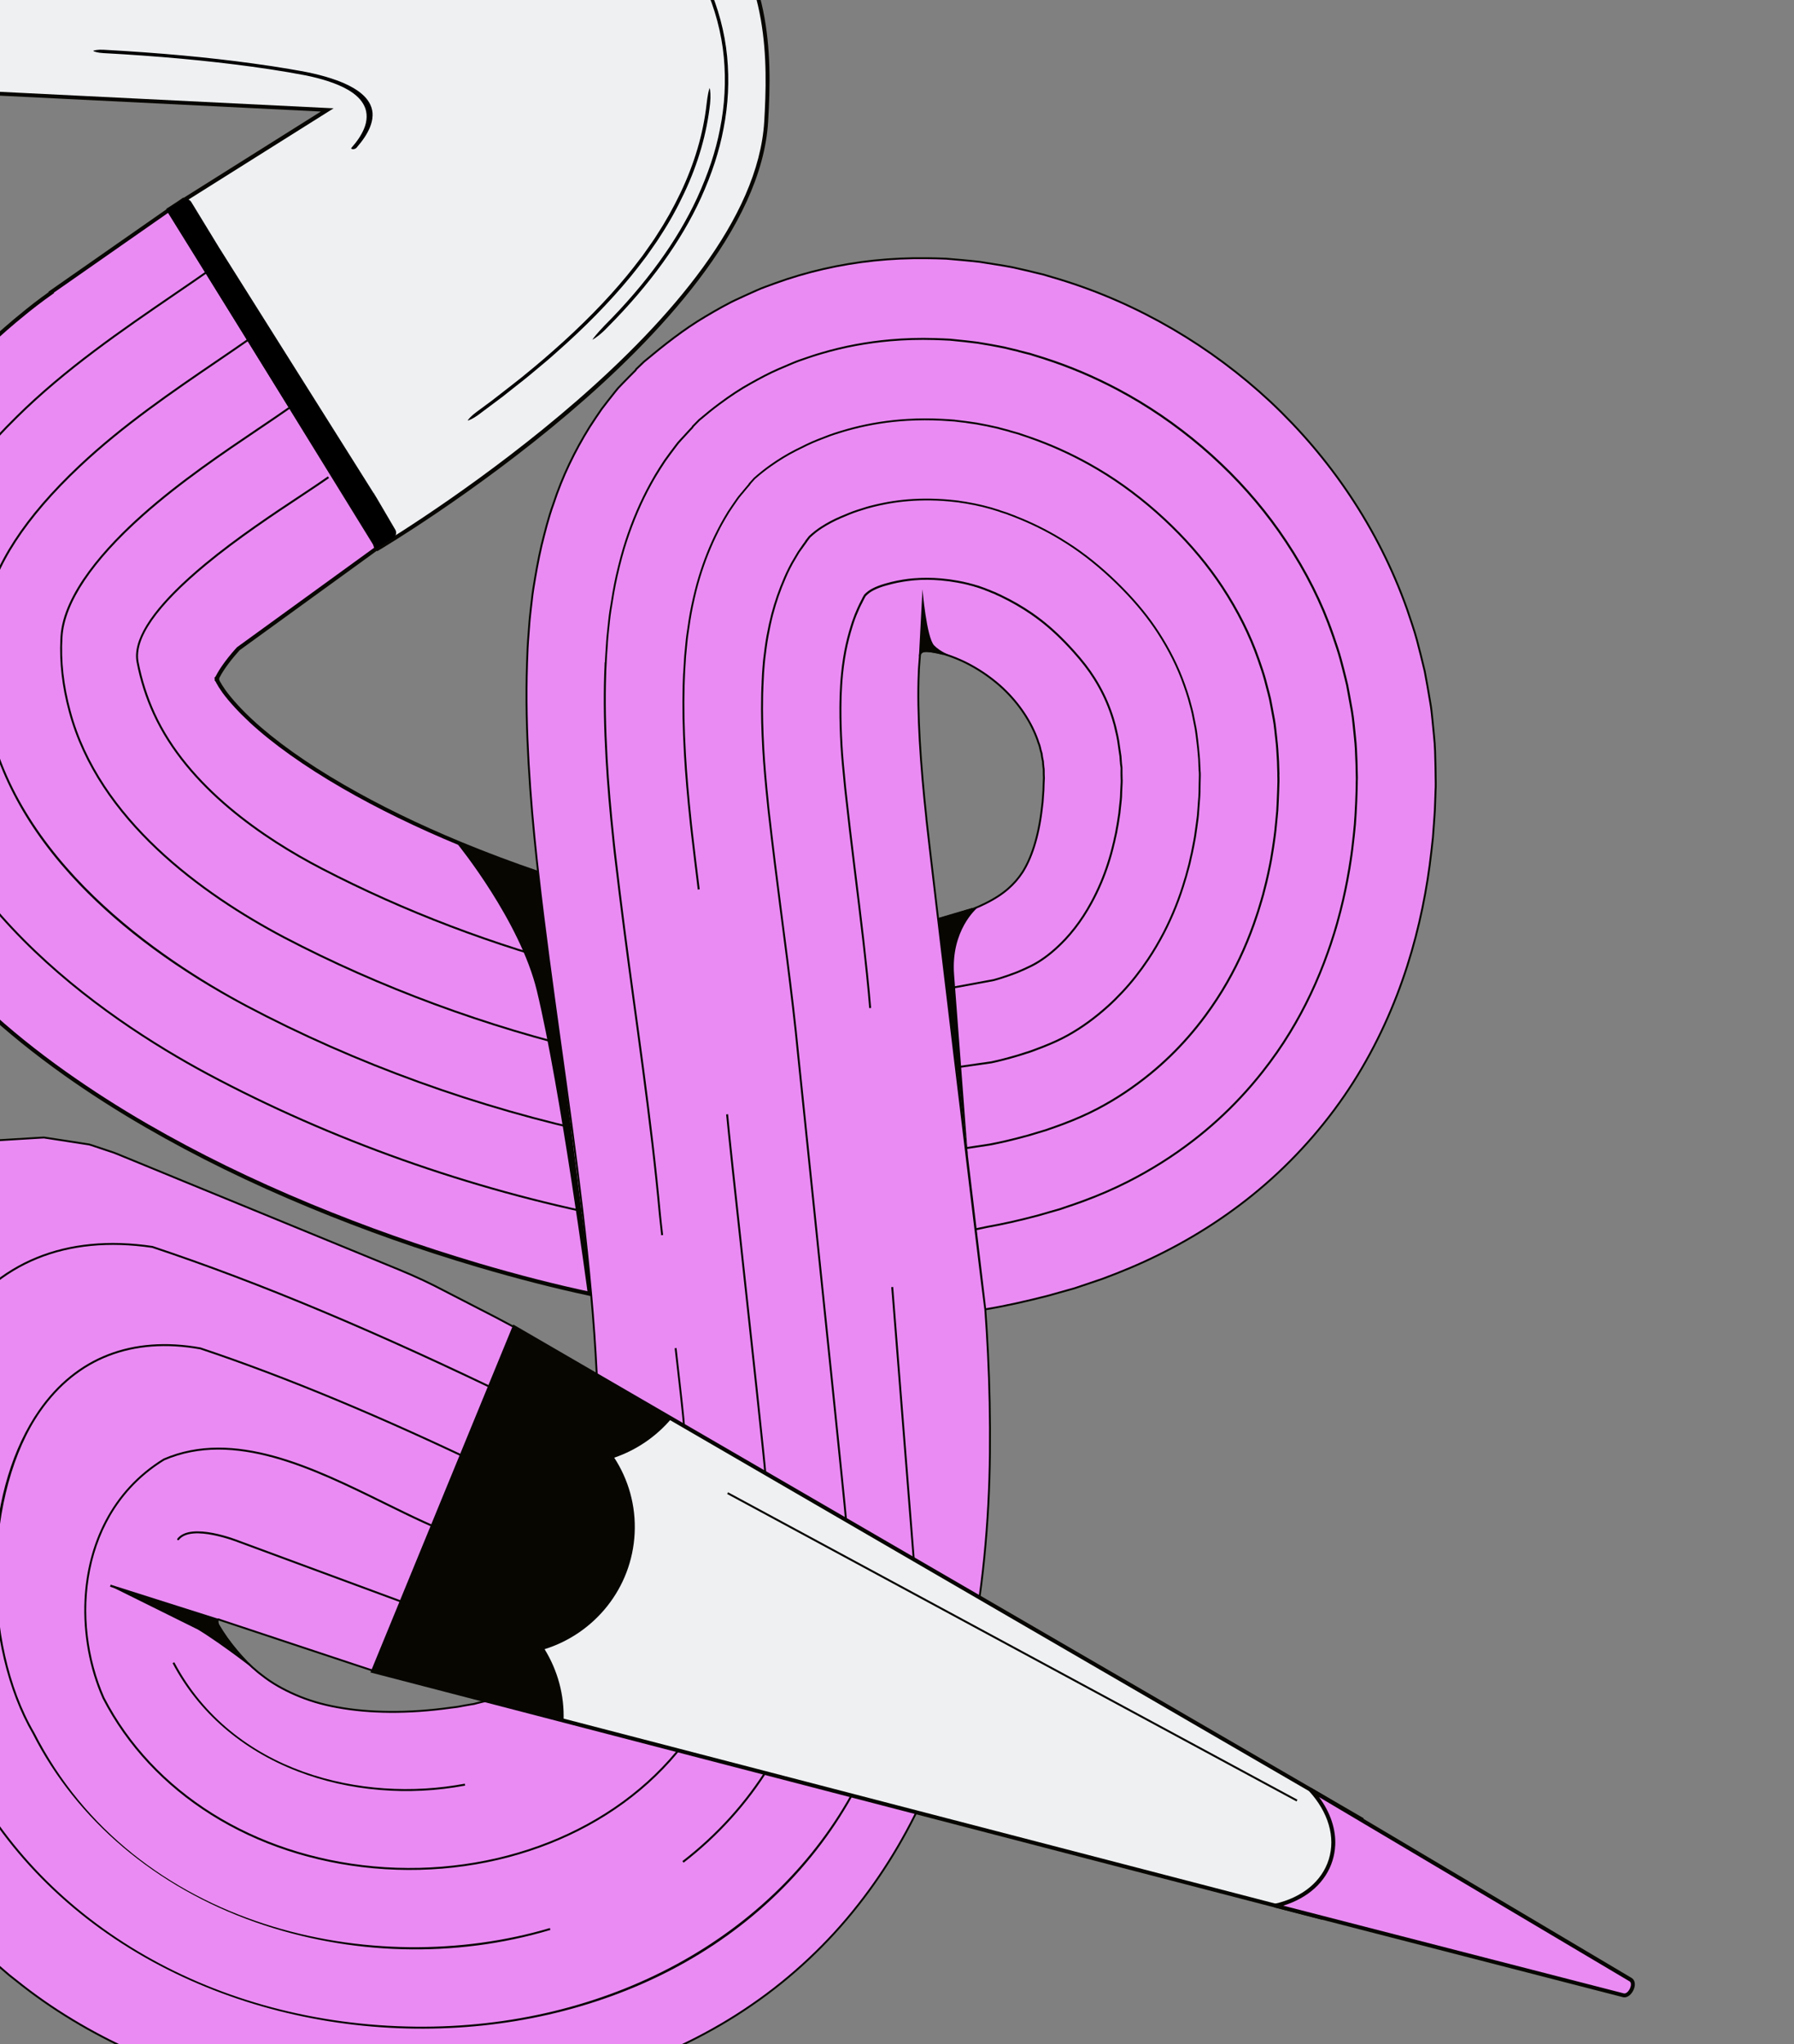 <svg width="948" height="1080" viewBox="0 0 948 1080" fill="none" xmlns="http://www.w3.org/2000/svg">
<rect x="0" y="0" width="948" height="1080" fill="#808080" stroke="none"/>
<g clip-path="url(#clip0_98_524)">
<path d="M330.553 687.364C324.406 686.231 318.331 685.013 312.327 683.708C291.875 679.337 272.157 674.174 252.602 668.415C222.609 659.541 193.272 649.199 164.152 637.166C135.056 625.112 106.224 611.347 77.487 594.741C63.12 586.416 48.788 577.377 34.466 567.218C20.167 557.059 5.878 545.805 -8.233 532.745C-22.32 519.641 -36.316 504.727 -49.465 486.698C-51.079 484.469 -52.705 482.037 -54.312 479.673C-55.896 477.288 -57.507 474.991 -59.039 472.474L-63.632 464.812L-65.881 460.938L-68.112 456.707C-69.606 453.856 -71.033 451.008 -72.437 448.162C-73.859 445.225 -75.243 441.954 -76.566 438.82C-79.346 432.546 -81.532 426.055 -83.674 419.544C-91.967 393.447 -94.782 365.694 -92.093 338.482C-91.851 336.299 -91.542 334.119 -91.232 331.94C-91.061 330.739 -90.888 329.516 -90.695 328.316C-90.147 324.939 -89.711 321.556 -88.897 318.215C-87.379 311.526 -85.93 304.857 -83.727 298.359C-82.693 295.096 -81.613 291.835 -80.513 288.597C-79.325 285.408 -78.004 282.249 -76.704 279.043L-74.702 274.327C-74.02 272.771 -73.332 271.08 -72.64 269.771L-68.443 261.423C-57.02 239.615 -43.861 222.125 -30.432 206.843C-17.84 192.662 -4.958 180.31 7.939 169.459C8.849 168.72 9.761 167.936 10.671 167.197C16.207 162.544 21.721 158.36 27.126 154.574L26.979 154.387L96.14 106.096L100.147 127.413C100.624 127.728 101.076 128.108 101.435 128.529C101.649 128.741 101.815 128.996 101.961 129.227L108.037 139.023L186.924 265.853L192.673 268.691L198.883 289.826L125.956 342.702C125.554 343.13 125.176 343.536 124.819 343.967C119.983 349.394 116.648 354.335 115.282 357.044C115.111 357.349 114.961 357.656 114.768 357.937C114.602 358.131 114.761 358.071 114.759 358.116C114.759 358.116 114.759 358.116 114.757 358.161C114.757 358.161 114.668 358.156 114.643 358.2C114.686 358.247 114.706 358.292 114.682 358.314C114.504 358.305 114.743 358.451 114.586 358.443C114.475 358.438 114.628 358.513 114.582 358.533C114.582 358.533 114.513 358.574 114.512 358.596C114.636 358.804 114.489 359.043 114.614 359.251C114.725 359.256 114.562 359.383 114.719 359.39C114.761 359.437 114.629 359.386 114.711 359.547C114.857 359.756 114.98 359.986 115.103 360.216C115.141 360.352 115.203 360.467 115.241 360.603L115.66 361.184C115.908 361.599 116.135 361.991 116.36 362.428L118.363 365.393C121.531 369.693 126.366 375.173 132.533 380.875C144.885 392.37 162.11 404.487 181.182 415.486C200.296 426.531 221.399 436.757 243.387 445.839C256.774 451.361 270.491 456.519 284.365 461.236C293.284 464.275 302.256 467.137 311.238 469.798L330.552 687.386L330.553 687.364Z" fill="#EA8BF3"/>
<path d="M-93.812 348.341C-93.649 345.034 -93.395 341.71 -93.075 338.411C-92.831 336.206 -92.521 334.004 -92.212 331.825C-92.04 330.624 -91.868 329.401 -91.674 328.201L-91.341 326C-90.943 323.377 -90.518 320.666 -89.87 317.988L-89.528 316.504C-88.152 310.414 -86.721 304.102 -84.674 298.044C-83.641 294.803 -82.561 291.52 -81.46 288.282C-80.452 285.555 -79.331 282.811 -78.238 280.177L-75.095 272.763C-74.588 271.579 -74.056 270.328 -73.513 269.303L-69.317 260.977C-59.277 241.788 -47.153 224.381 -31.16 206.181C-19.256 192.772 -6.318 180.176 7.328 168.69L10.082 166.43C15.081 162.243 20.342 158.18 25.727 154.348L25.58 154.14L96.922 104.321L101.162 126.814C101.593 127.149 101.979 127.504 102.295 127.9C102.508 128.112 102.695 128.413 102.884 128.669L187.701 265.086L193.58 267.997L200.115 290.268L126.608 343.563C126.37 343.842 125.992 344.249 125.635 344.679C120.703 350.214 117.507 355.072 116.266 357.542C116.118 357.803 115.993 358.066 115.847 358.305L115.866 359.291C115.948 359.429 116.03 359.59 116.133 359.775L116.272 360.14L116.585 360.603C116.874 361.088 117.122 361.503 117.368 361.963L119.308 364.859C122.77 369.554 127.741 374.995 133.308 380.153C145.36 391.364 162.103 403.278 181.762 414.619C200.419 425.418 221.322 435.612 243.837 444.899C257.223 450.421 270.986 455.581 284.749 460.27C293.689 463.332 302.706 466.197 311.577 468.83L312.261 469.043L331.763 688.701L330.41 688.455C324.352 687.327 318.21 686.105 312.162 684.798C293.039 680.717 273.47 675.696 252.348 669.478C221.826 660.444 192.864 650.21 163.81 638.203C132.3 625.156 103.899 611.255 77.035 595.727C61.578 586.789 47.47 577.76 33.927 568.154C18.136 556.937 4.14 545.63 -8.88 533.609C-24.958 518.66 -38.497 503.545 -50.238 487.4C-51.391 485.797 -52.561 484.105 -53.708 482.391L-56.379 478.451C-57.547 476.714 -58.715 474.977 -59.855 473.128L-66.696 461.57L-68.948 457.293C-70.441 454.442 -71.89 451.594 -73.292 448.702C-74.734 445.697 -76.178 442.311 -77.441 439.315C-80.28 432.881 -82.526 426.231 -84.589 419.948C-91.858 397.125 -94.988 372.582 -93.792 348.387L-93.812 348.341ZM28.614 154.827L27.755 155.434C22.117 159.41 16.601 163.639 11.369 168.016L8.615 170.277C-4.936 181.678 -17.805 194.21 -29.637 207.533C-45.511 225.605 -57.538 242.859 -67.504 261.896L-71.7 270.221C-72.217 271.181 -72.725 272.387 -73.23 273.549L-76.35 280.942C-77.421 283.577 -78.539 286.276 -79.523 288.96C-80.623 292.175 -81.678 295.415 -82.713 298.679C-84.732 304.648 -86.138 310.894 -87.512 316.94L-87.855 318.446C-88.476 321.036 -88.899 323.702 -89.295 326.28L-89.628 328.481C-89.798 329.66 -89.993 330.882 -90.164 332.083C-90.474 334.262 -90.805 336.441 -91.024 338.602C-93.707 365.68 -90.808 393.549 -82.651 419.237C-80.607 425.452 -78.403 432.056 -75.583 438.421C-74.319 441.395 -72.896 444.758 -71.475 447.717C-70.07 450.564 -68.644 453.411 -67.149 456.24L-64.917 460.471L-58.118 471.96C-56.999 473.785 -55.851 475.476 -54.705 477.19L-52.033 481.13C-50.885 482.821 -49.736 484.491 -48.606 486.092C-36.926 502.122 -23.493 517.12 -7.524 531.996C5.409 543.968 19.34 555.228 35.068 566.374C48.568 575.933 62.611 584.936 78.001 593.849C104.801 609.328 133.114 623.18 164.536 636.201C193.524 648.182 222.42 658.39 252.875 667.421C273.93 673.636 293.455 678.632 312.535 682.689C318.117 683.905 323.794 685.037 329.385 686.075L310.26 470.557C301.588 467.978 292.77 465.168 284.028 462.183C270.22 457.491 256.413 452.307 243.006 446.762C220.404 437.425 199.435 427.206 180.691 416.358C160.902 404.921 144.008 392.91 131.848 381.603C126.196 376.352 121.118 370.816 117.55 365.981L115.527 362.97C115.261 362.464 115.034 362.072 114.806 361.702L114.287 360.87C114.208 360.665 114.19 360.574 114.15 360.483C114.15 360.483 114.046 360.321 113.92 360.158L113.291 359.276L113.572 359.043C113.572 359.043 113.575 358.976 113.576 358.954L113.383 358.787L113.487 358.479L113.189 358.173L113.775 357.642C113.775 357.642 113.85 357.489 113.898 357.424L113.899 357.402C113.899 357.402 113.969 357.338 113.97 357.316C114.116 357.099 114.263 356.838 114.388 356.575C115.679 354.019 118.995 348.987 124.047 343.28C124.426 342.85 124.806 342.421 125.208 341.993L197.671 289.43L191.808 269.432L186.213 266.647L186.046 266.393L101.083 129.766C100.958 129.581 100.833 129.396 100.705 129.255C100.368 128.835 100.025 128.527 99.59 128.259L99.222 128.017L95.427 107.853L28.444 154.639L28.569 154.825L28.614 154.827Z" fill="#070600"/>
<path d="M241.958 446.218C241.958 446.218 274.802 486.631 283.684 523.463C296.151 575.209 310.577 683.332 310.577 683.332L312.742 683.013L286.185 472.883L284.21 460.759L241.958 446.218Z" fill="#070600"/>
<path d="M-53.712 343.895C-53.128 332.099 -51.344 320.474 -48.365 309.133C-40.697 279.502 -21.567 249.475 8.512 219.899C34.197 194.519 63.793 174.281 92.416 154.689C99.091 150.137 105.372 145.834 111.635 141.44L112.242 142.299C105.979 146.692 99.675 150.994 93.023 155.548C64.447 175.097 34.897 195.315 9.26 220.63C-20.701 250.077 -39.733 279.93 -47.347 309.385C-52.754 329.968 -54.197 351.441 -51.669 373.222C-40.189 472.555 54.599 537.284 110.072 567.036C175.06 601.783 248.339 627.824 322.008 642.351L321.801 643.371C248.043 628.84 174.654 602.748 109.579 567.953C53.932 538.102 -41.181 473.133 -52.704 373.328C-53.849 363.44 -54.191 353.591 -53.712 343.895Z" fill="#070600"/>
<path d="M-10.296 341.248C-9.989 335.038 -9.28 328.847 -8.192 322.697C-3.971 298.92 12.826 273.055 41.736 245.841C64.612 224.285 91.052 206.287 114.387 190.398C120.643 186.139 126.553 182.109 132.166 178.176L132.773 179.034C127.159 182.967 121.228 186.996 114.97 191.278C91.681 207.147 65.265 225.123 42.459 246.615C13.713 273.681 -2.985 299.349 -7.172 322.904C-10.184 339.888 -10.191 357.222 -7.168 374.437C6.624 454.175 84.797 506.684 130.154 530.874C187.935 561.502 252.92 585.006 318.136 598.846L317.929 599.866C252.647 586 187.551 562.468 129.684 531.792C94.362 512.957 64.866 491.32 42.04 467.483C14.401 438.636 -2.505 407.387 -8.162 374.611C-10.099 363.519 -10.801 352.354 -10.253 341.273L-10.296 341.248Z" fill="#070600"/>
<path d="M31.913 337.625C31.934 337.201 31.956 336.754 31.977 336.329C33.38 313.399 56.126 288.589 74.958 271.828C94.822 254.132 117.824 238.629 136.286 226.172C142.216 222.188 147.799 218.41 152.694 214.979L153.301 215.838C148.406 219.269 142.823 223.047 136.892 227.053C118.431 239.488 95.473 254.993 75.657 272.624C48.861 296.471 34.111 318.541 33.025 336.426C32.2 349.039 33.696 362.259 37.333 375.652C52.622 432.8 107.182 471.958 150.236 494.736C200.808 521.245 257.544 542.213 314.261 555.387L314.032 556.405C257.226 543.205 200.402 522.21 149.764 495.676C106.514 472.799 51.717 433.45 36.333 375.939C32.79 362.908 31.299 350.047 31.91 337.692L31.913 337.625Z" fill="#070600"/>
<path d="M71.911 345.672C72.52 333.362 84.713 317.281 108.226 297.772C125.038 283.845 144.485 270.943 158.699 261.546C164.463 257.732 169.441 254.418 173.269 251.718L173.876 252.577C170.047 255.299 165.046 258.612 159.282 262.426C145.091 271.824 125.689 284.705 108.903 298.589C82.821 320.21 70.818 337.444 73.229 349.813C75.05 359.175 77.961 368.233 81.839 376.756C99.601 415.594 139.779 442.642 170.344 458.509C213.922 481.111 261.066 499.052 310.415 511.816L310.163 512.834C260.726 500.043 213.515 482.098 169.872 459.448C139.154 443.507 98.782 416.315 80.899 377.202C76.957 368.608 74.028 359.461 72.212 350.009C71.944 348.63 71.837 347.169 71.911 345.672Z" fill="#070600"/>
<path d="M199.665 289.866L89.262 110.706L172.924 58.093L-26.373 48.238C-34.996 47.812 -41.642 40.473 -41.215 31.85L-32.592 -142.544C-32.165 -151.168 -24.828 -157.815 -16.206 -157.388L15.871 -155.802C402.44 -135.165 409.658 -17.119 404.877 64.165C398.502 172.267 199.688 289.845 199.688 289.845L199.665 289.866Z" fill="#EEF0F2"/>
<path d="M-42.244 31.821L-33.619 -142.595C-33.165 -151.777 -25.335 -158.87 -16.155 -158.416L15.922 -156.83C203.634 -146.809 320.393 -113.399 372.845 -54.705C407.536 -15.88 408.121 27.081 405.903 64.238C402.587 120.444 346.775 179.07 300.54 218.351C250.543 260.826 200.688 290.454 200.181 290.743L199.305 291.259L198.766 290.381L87.802 110.343L169.546 58.934L-26.445 49.242C-35.626 48.788 -42.718 40.958 -42.264 31.776L-42.244 31.821ZM404.129 58.91C405.886 23.388 403.868 -16.867 371.297 -53.303C319.228 -111.576 202.951 -144.76 15.818 -154.73L-16.259 -156.316C-24.3 -156.714 -31.146 -150.49 -31.543 -142.47L-40.166 31.924C-40.564 39.967 -34.342 46.814 -26.322 47.211L176.281 57.229L90.701 111.046L200.026 288.451C214.384 279.754 397.786 166.812 403.848 64.136C403.933 62.416 404.042 60.675 404.129 58.91Z" fill="#070600"/>
<path d="M311.991 180.599C311.191 180.021 314.52 176.088 318.89 171.489C339.625 150.678 356.667 128.006 367.597 104.404C373.017 92.6 377.238 80.603 379.641 68.225C382.154 55.898 382.918 43.17 381.698 30.255C380.477 17.362 376.973 4.445 371.663 -7.261C366.354 -18.991 359.353 -29.572 351.184 -39.158C334.795 -58.221 313.236 -73.732 287.743 -85.742C262.319 -97.794 233.476 -106.364 204.087 -112.498C196.954 -114.06 188.609 -115.57 183.437 -116.476L175.977 -117.763L168.955 -118.871C159.622 -120.318 150.369 -121.582 141.177 -122.708C104.427 -127.146 68.534 -129.458 32.834 -130.686C28.967 -130.81 25.829 -131.659 25.852 -132.576C25.897 -133.492 29.087 -134.141 32.954 -134.017C68.721 -132.786 104.703 -130.469 141.586 -126.003C150.801 -124.875 160.076 -123.61 169.476 -122.16L176.519 -121.028L184.002 -119.762C189.218 -118.832 197.742 -117.314 205.007 -115.7C234.926 -109.428 264.254 -100.699 290.047 -88.405C315.907 -76.108 337.695 -60.272 354.198 -40.8C362.448 -31.031 369.463 -20.293 374.785 -8.361C380.131 3.526 383.67 16.646 384.95 29.699C386.207 42.773 385.5 55.705 383.046 68.215C380.702 80.752 376.492 92.974 371.062 104.978C360.067 128.98 342.824 152.091 321.758 173.265C317.338 177.974 312.684 181.081 311.949 180.552L311.991 180.599Z" fill="black"/>
<path d="M25.091 -132.592C25.207 -134.937 31.696 -134.84 32.993 -134.799C72.873 -133.431 108.437 -130.799 141.692 -126.781C151.063 -125.646 160.449 -124.353 169.604 -122.937L184.153 -120.538C188.548 -119.761 197.671 -118.145 205.18 -116.475C238.157 -109.559 266.834 -100.348 290.395 -89.105C316.954 -76.459 338.619 -60.383 354.806 -41.308C363.437 -31.094 370.417 -20.111 375.518 -8.683C380.944 3.388 384.476 16.641 385.738 29.626C386.979 42.565 386.334 55.612 383.822 68.365C381.603 80.192 377.669 92.271 371.784 105.305C361.215 128.41 344.58 151.461 322.335 173.832C319.687 176.657 313.265 182.453 311.536 181.203C311.276 181.011 311.133 180.735 311.082 180.419C311.01 179.61 311.486 178.133 318.292 170.922C340.11 149.023 356.448 126.539 366.875 104.054C372.697 91.375 376.617 79.587 378.866 68.053C381.41 55.548 382.106 42.839 380.912 30.305C379.722 17.683 376.284 4.792 370.954 -6.96C365.905 -18.072 359.065 -28.735 350.6 -38.671C334.677 -57.196 313.413 -72.782 287.419 -85.064C264.27 -96.04 236.187 -105.021 203.939 -111.766C196.563 -113.385 187.84 -114.959 183.311 -115.743L168.852 -118.137C159.719 -119.552 150.378 -120.842 141.096 -121.973C107.952 -125.986 72.544 -128.588 32.82 -129.947C31.525 -130.011 25.024 -130.333 25.093 -132.636L25.091 -132.592ZM384.67 48.945C384.985 42.578 384.831 36.188 384.229 29.798C382.982 16.971 379.486 3.898 374.12 -8.036C369.08 -19.326 362.182 -30.171 353.636 -40.29C337.597 -59.202 316.082 -75.136 289.742 -87.681C266.291 -98.874 237.724 -108.035 204.879 -114.922C197.393 -116.592 188.27 -118.207 183.897 -118.983L169.371 -121.381C160.237 -122.796 150.874 -124.088 141.525 -125.222C108.292 -129.239 72.796 -131.868 32.96 -133.233C29.719 -133.348 27.614 -132.892 26.881 -132.548C27.6 -132.154 29.654 -131.582 32.895 -131.467C72.664 -130.105 108.117 -127.501 141.305 -123.486C150.609 -122.354 159.972 -121.062 169.106 -119.648L183.587 -117.252C188.139 -116.467 196.861 -114.893 204.26 -113.273C236.64 -106.499 264.835 -97.49 288.092 -86.464C314.285 -74.105 335.72 -58.376 351.792 -39.687C360.365 -29.656 367.287 -18.855 372.397 -7.606C377.785 4.329 381.282 17.379 382.487 30.159C383.673 42.849 382.993 55.693 380.419 68.354C378.163 80.022 374.194 91.897 368.321 104.708C357.818 127.368 341.382 150.004 319.447 172.009C315.242 176.437 313.615 178.551 313.007 179.529C314.523 178.753 317.751 176.427 321.225 172.724C343.353 150.46 359.891 127.56 370.385 104.631C376.218 91.728 380.124 79.761 382.315 68.044C383.569 61.701 384.355 55.312 384.674 48.878L384.67 48.945Z" fill="#EEF0F2"/>
<path d="M185.794 79.49C184.781 79.149 184.532 78.286 185.175 77.511C187.761 74.571 190.115 71.35 191.615 67.729C193.159 64.133 193.57 59.898 191.821 56.318C190.117 52.74 186.932 50.141 183.603 48.163C180.208 46.181 176.541 44.723 172.815 43.531C169.091 42.316 165.263 41.388 161.429 40.594L158.546 40.026L152.107 38.901C145.912 37.856 139.621 36.917 133.261 36.021C107.773 32.521 81.26 30.269 54.461 28.81C50.998 28.639 48.221 27.74 48.266 26.846C48.31 25.953 51.184 25.333 54.647 25.504C81.511 26.99 108.092 29.222 133.714 32.751C140.12 33.628 146.433 34.567 152.672 35.637L159.31 36.794L162.527 37.401C166.804 38.306 171.03 39.344 175.195 40.692C179.362 42.018 183.445 43.676 187.21 45.877C190.93 48.077 194.504 50.964 196.39 54.954C197.321 56.948 197.796 59.121 197.664 61.332C197.6 63.524 197.002 65.667 196.185 67.687C194.485 71.723 191.846 75.288 188.995 78.596C188.236 79.454 186.785 79.831 185.794 79.49Z" fill="black"/>
<path d="M47.484 26.807C47.601 24.439 53.971 24.687 54.685 24.722C84.208 26.339 110.11 28.717 133.82 31.972C140.937 32.951 147.161 33.886 152.8 34.859L162.676 36.646C167.619 37.675 171.665 38.726 175.455 39.966C180.217 41.478 184.207 43.198 187.623 45.226C192.322 48.011 195.438 51.099 197.121 54.654C198.133 56.831 198.574 59.227 198.466 61.416C198.434 63.43 197.902 65.576 196.931 68.014C195.433 71.591 193.181 75.018 189.618 79.142C188.668 80.237 186.897 80.732 185.575 80.286C184.827 80.025 184.313 79.551 184.143 78.916C183.972 78.303 184.139 77.639 184.614 77.08C187.628 73.646 189.637 70.61 190.932 67.516C192.575 63.723 192.656 59.808 191.15 56.755C189.75 53.819 187.168 51.25 183.23 48.928C180.248 47.19 176.871 45.747 172.596 44.348C169.223 43.263 165.531 42.319 161.297 41.438L158.414 40.87L151.976 39.745C145.869 38.727 139.534 37.764 133.151 36.889C109.241 33.623 83.495 31.253 54.418 29.681C53.234 29.622 47.367 29.175 47.48 26.897L47.484 26.807ZM196.887 61.204C196.985 59.216 196.571 57.179 195.679 55.277C194.139 52.02 191.235 49.144 186.819 46.53C183.49 44.573 179.609 42.903 174.958 41.419C171.233 40.205 167.231 39.178 162.355 38.154L159.139 37.547L152.523 36.391C146.904 35.441 140.704 34.485 133.608 33.529C109.944 30.276 84.109 27.902 54.608 26.286C51.682 26.141 49.802 26.564 49.182 26.891C49.767 27.279 51.573 27.883 54.498 28.05C83.62 29.624 109.411 31.997 133.344 35.263C139.727 36.139 146.083 37.102 152.212 38.145L161.578 39.84C165.878 40.724 169.637 41.694 173.053 42.803C177.439 44.229 180.925 45.723 183.994 47.51C188.215 50.003 191.011 52.784 192.53 56.017C194.218 59.482 194.134 63.89 192.337 68.078C190.967 71.325 188.884 74.514 185.753 78.055C185.635 78.183 185.582 78.338 185.599 78.45C185.638 78.564 185.789 78.684 186.031 78.763C186.736 78.999 187.85 78.674 188.394 78.073C191.839 74.078 194.017 70.782 195.439 67.381C196.334 65.141 196.812 63.171 196.859 61.315C196.861 61.27 196.862 61.248 196.864 61.203L196.887 61.204Z" fill="#EEF0F2"/>
<path d="M246.242 222.81C245.719 222.068 247.949 219.535 251.203 217.143L255.106 214.29L259.57 210.95L263.991 207.585L269.561 203.18C273.334 200.231 277.085 197.281 280.708 194.213C284.351 191.168 288.041 188.103 291.556 184.94C305.812 172.432 319.097 159.159 330.602 145.215C333.505 141.753 336.167 138.189 338.872 134.65C341.358 131.033 344.062 127.516 346.348 123.844C351.119 116.578 355.225 109.166 358.82 101.662C366.013 86.632 370.742 71.144 372.57 54.998C373.188 49.743 374.056 45.329 374.956 45.239C375.902 45.13 376.562 49.44 375.984 54.786C374.19 71.158 369.514 86.917 362.309 102.216C358.729 109.855 354.594 117.399 349.748 124.819C347.46 128.535 344.728 132.163 342.218 135.823C339.465 139.427 336.756 143.033 333.826 146.584C322.152 160.788 308.651 174.341 294.137 187.083C290.574 190.311 286.816 193.395 283.102 196.504C279.431 199.659 275.588 202.649 271.744 205.662L266.082 210.13L261.592 213.536L257.081 216.918L253.177 219.794C249.901 222.185 246.788 223.554 246.244 222.788L246.242 222.81Z" fill="black"/>
<path d="M245.407 222.499C245.504 220.533 249.416 217.502 250.763 216.516L259.109 210.322L263.529 206.957L269.098 202.574C272.708 199.752 276.575 196.718 280.245 193.607L280.993 192.972C284.333 190.181 287.813 187.285 291.07 184.356C306.145 171.126 319.232 157.798 330.044 144.717C332.353 141.964 334.532 139.093 336.662 136.332L338.314 134.174C339.134 132.983 340.001 131.749 340.889 130.539C342.549 128.225 344.257 125.823 345.741 123.433C350.294 116.492 354.369 109.258 358.188 101.317C365.505 86.024 370.106 70.418 371.859 54.895C373.059 44.652 374.23 44.531 374.928 44.454C375.266 44.403 375.596 44.531 375.874 44.792C377.092 45.972 377.258 50.772 376.831 54.872C375.076 70.888 370.454 86.918 363.075 102.566C359.246 110.708 355.14 118.12 350.466 125.257C348.908 127.778 347.127 130.287 345.416 132.734C344.573 133.924 343.754 135.093 342.934 136.284L341.115 138.657C339.007 141.442 336.805 144.312 334.495 147.087C323.439 160.56 310.045 174.208 294.713 187.671C291.712 190.389 288.513 193.053 285.407 195.632L283.655 197.09C279.961 200.245 276.071 203.3 272.274 206.27L266.612 210.738L253.683 220.423C251.243 222.206 248.086 224.02 246.531 223.764C246.064 223.697 245.786 223.436 245.661 223.251C245.493 223.019 245.438 222.77 245.453 222.479L245.407 222.499ZM374.986 46.45C374.578 47.46 373.96 49.982 373.372 55.082C371.589 70.76 366.935 86.543 359.543 101.989C355.699 109.995 351.598 117.295 347.021 124.28C345.512 126.714 343.781 129.114 342.121 131.451C341.255 132.662 340.388 133.873 339.544 135.108L337.869 137.287C335.738 140.071 333.536 142.941 331.227 145.716C320.388 158.863 307.209 172.254 292.087 185.526C288.806 188.476 285.326 191.373 281.985 194.186L281.238 194.799C277.569 197.909 273.701 200.965 270.068 203.787L260.077 211.557L251.71 217.75C248.99 219.765 247.518 221.462 247.1 222.225C247.936 222.065 249.994 221.203 252.758 219.19L265.641 209.547L271.28 205.078C275.054 202.13 278.944 199.075 282.615 195.942L284.366 194.483C287.45 191.903 290.648 189.262 293.626 186.542C308.912 173.122 322.237 159.515 333.244 146.129C335.53 143.375 337.709 140.504 339.817 137.742L341.612 135.39C342.408 134.242 343.251 133.052 344.093 131.862C345.803 129.438 347.561 126.95 349.095 124.45C353.745 117.357 357.826 109.989 361.607 101.912C368.912 86.417 373.503 70.541 375.226 54.726C375.648 50.715 375.349 47.699 374.985 46.472L374.986 46.45Z" fill="#EEF0F2"/>
<path d="M207.777 284.308C204.819 286.155 201.863 287.98 198.905 289.827L87.902 111.041L88.48 110.666C91.182 109.008 93.862 107.349 96.52 105.666C98.069 104.69 100.105 105.172 101.08 106.743L115.579 130.505L197.379 260.458L198.605 262.377L199.268 263.463L199.413 263.716L208.808 279.746L208.871 279.838C209.78 281.384 209.302 283.353 207.777 284.308Z" fill="black"/>
<path d="M198.629 262.355L197.402 260.458L197.513 260.464L198.629 262.355Z" fill="black"/>
<path d="M501.144 484.362C503.008 483.805 504.869 483.293 506.752 482.803C508.439 482.193 510.102 481.625 511.808 481.083C512.538 480.805 513.27 480.505 513.977 480.249L496.07 485.545C498.151 485.11 499.171 484.87 501.12 484.384L501.144 484.362ZM488.267 344C490.412 343.635 494.913 344.552 498.607 345.474C498.298 345.369 497.99 345.264 497.682 345.159C497.083 345.04 496.483 344.943 495.908 344.803C495.31 344.661 494.736 344.499 494.14 344.335L492.493 344.119C491.961 344.025 491.429 343.91 490.875 343.793C490.361 343.767 489.892 343.744 489.401 343.72C488.909 343.695 488.488 343.607 488.045 343.518C487.931 343.557 487.971 343.649 487.904 343.646C487.469 343.378 487.028 343.692 486.704 343.922C486.695 344.101 486.517 344.07 486.466 344.202C486.414 344.333 486.367 344.398 486.315 344.53C486.315 344.53 486.313 344.575 486.312 344.597C486.31 344.642 486.307 344.686 486.305 344.731C486.303 344.776 486.301 344.821 486.299 344.865L486.303 344.776C486.303 344.776 486.299 344.865 486.296 344.91L486.272 345.401C486.664 344.727 487.294 344.198 488.311 344.024L488.267 344Z" fill="#EA8BF3"/>
<path d="M485.44 347.734L485.717 344.859C485.717 344.859 485.725 344.702 485.776 344.571L485.784 344.414L485.962 343.975C486.013 343.843 486.107 343.758 486.177 343.695L486.182 343.605L486.392 343.436L486.957 342.412L486.923 343.104C487.176 342.982 487.493 342.909 487.824 342.992C487.824 342.992 487.824 342.992 487.847 342.993L487.983 342.955L488.117 342.962C488.56 343.051 488.96 343.116 489.428 343.161C489.741 343.177 490.054 343.192 490.367 343.207L490.88 343.233C491.5 343.375 492.033 343.469 492.566 343.563L494.19 343.777L494.875 343.968C495.25 344.076 495.625 344.184 496.003 344.248C496.578 344.388 497.155 344.484 497.754 344.603L498.283 344.786C498.437 344.838 498.591 344.891 498.745 344.943L498.445 346.026C493.38 344.767 489.977 344.286 488.351 344.564C487.605 344.706 487.073 345.06 486.683 345.69L485.417 347.755L485.44 347.734ZM495.919 484.977L513.825 479.682L514.176 480.752C513.719 480.931 513.218 481.107 512.737 481.308L512.007 481.585C510.483 482.07 508.934 482.598 506.928 483.327C504.863 483.874 503.046 484.389 501.297 484.885C499.303 485.369 498.283 485.609 496.201 486.066L495.919 484.977Z" fill="#070600"/>
<path d="M205.043 1111.71C225.973 1111.85 246.092 1110.27 265.5 1107.67L269.152 1107.18C270.414 1107.02 271.518 1106.89 272.942 1106.63L281.027 1105.24L289.093 1103.78L293.139 1103.01L297.262 1102.05C302.791 1100.74 308.275 1099.42 313.766 1097.96C319.379 1096.29 324.954 1094.51 330.528 1092.72C352.945 1084.99 375.763 1074.11 397.021 1059.46C418.296 1044.93 437.696 1026.65 453.398 1006.62C469.188 986.617 481.358 965.114 490.532 943.978C499.731 922.776 506.116 901.883 510.786 881.69C515.367 861.514 518.213 841.991 520.113 823.049C521.991 804.083 522.925 785.653 523.093 767.767C523.263 749.836 522.921 732.284 522.068 715.131C521.694 707.297 521.227 699.525 520.669 691.793C531.709 689.965 542.128 687.569 553.512 684.683L567.886 680.646C572.735 679.027 577.586 677.385 582.46 675.723C592.201 672.106 601.983 668.088 611.808 663.221C631.383 653.619 650.898 641.169 668.706 625.656C686.511 610.187 702.426 591.736 715.052 571.891C727.678 552.023 737.026 530.986 743.621 510.372C750.219 489.691 754.179 469.395 756.376 449.863C756.654 447.413 756.954 444.964 757.186 442.535L757.722 435.327C757.885 432.939 758.093 430.531 758.21 428.162L758.471 421.076L758.579 417.543L758.665 415.8L758.664 414.904L758.672 413.852L758.553 405.381C758.429 399.731 758.373 394.084 757.734 388.432L756.9 379.947C756.592 377.11 756.35 374.299 755.84 371.496C754.908 365.874 753.933 360.249 752.865 354.665C751.55 349.113 750.165 343.602 748.714 338.088C747.239 332.595 745.308 327.259 743.536 321.886C735.97 300.55 725.748 280.404 713.512 262.039C701.276 243.652 687.051 227.025 671.344 212.273C655.59 197.587 638.312 184.728 619.705 173.842C601.074 162.977 581.051 154.014 559.607 147.512L551.552 145.12L543.255 143.098L534.929 141.208C532.089 140.664 529.202 140.186 526.358 139.732L517.738 138.365C514.821 138.019 511.857 137.738 508.893 137.457L499.929 136.678C496.601 136.513 493.132 136.476 489.709 136.419C480.378 136.293 471.064 136.706 461.791 137.681C443.849 139.593 426.185 143.602 409.379 149.736C406.206 150.945 402.976 151.973 399.905 153.389C396.814 154.759 393.723 156.151 390.651 157.589C384.468 160.352 378.656 163.782 372.845 167.19C361.197 174.049 350.682 182.465 340.337 191.069L336.294 194.945C336.021 195.021 336.114 195.406 335.904 195.575L335.432 196.067L334.42 197.069L332.441 199.054L328.501 203.092L326.565 205.124C325.948 205.833 325.395 206.589 324.8 207.299C322.439 210.228 320.142 213.205 317.891 216.162C315.746 219.236 313.687 222.381 311.628 225.527C303.698 238.259 297.09 251.907 292.39 266.343C289.798 273.471 287.975 280.906 286.132 288.295C284.399 295.712 283.084 303.284 281.86 310.838C281.545 312.681 281.285 314.773 281.075 316.756L280.411 322.479L279.956 326.689C279.799 328.07 279.735 329.366 279.624 330.704C279.229 335.97 278.756 341.456 278.645 346.422C278.582 347.696 278.52 348.947 278.504 350.178C277.86 369.093 278.386 386.52 279.329 403.229C280.353 421.017 281.883 438.069 283.665 454.573C283.914 456.78 284.142 458.963 284.393 461.126C287.824 491.821 291.905 521.137 295.883 549.843C300.164 580.535 304.306 610.437 307.762 639.722C309.515 654.545 311.052 669.2 312.354 683.62C313.63 697.658 314.606 711.435 315.28 724.973C316.524 752.357 316.513 778.85 314.09 802.492C312.9 814.326 311.207 825.462 308.966 835.474C306.66 845.416 303.809 854.166 300.677 861.357C297.521 868.569 294.157 874.113 290.789 878.381C287.397 882.67 283.994 885.816 279.773 888.765C275.532 891.669 270.272 894.343 263.458 896.738C261.663 897.254 259.888 897.838 258.089 898.443C256.096 898.905 254.059 899.341 252.062 899.87L250.565 900.266C250.043 900.397 249.459 900.435 248.894 900.542L245.552 901.115L242.229 901.735C241.754 901.846 240.922 901.917 240.245 902.017L238.15 902.272C215.646 905.437 195.105 905.116 178.373 902.049C169.96 900.558 162.572 898.266 156.04 895.413C149.487 892.536 143.648 889.268 138.347 885.065C137.7 884.562 137.032 884.037 136.363 883.533L134.431 881.847C133.093 880.818 131.951 879.463 130.618 878.344C128.215 875.762 125.698 873.241 123.428 870.24C122.197 868.858 121.184 867.173 119.98 865.702C118.944 864.016 117.742 862.501 116.733 860.727L115.509 858.763L115.405 858.601C115 857.73 114.806 856.667 115.165 855.745C115.314 855.461 115.619 855.633 115.815 855.732L116.497 855.99L187.061 879.411L196.933 882.654L264.99 729.899L270.881 717.179L271.956 701.331L261.854 695.949L229.427 679.251C225.625 677.361 221.621 675.461 217.478 673.644C215.263 672.705 213.049 671.745 210.789 670.804L139.901 641.701L97.301 624.231L76.014 615.475L65.369 611.119C63.59 610.404 61.816 609.599 60.056 608.975L54.857 607.239L49.658 605.504C48.798 605.238 47.898 604.88 47.079 604.682L44.701 604.318L35.168 602.839L25.611 601.381L23.233 601.017C22.516 601.027 21.864 601.084 21.191 601.118L17.125 601.365L0.932 602.356L-1.089 602.457C-1.426 602.486 -1.786 602.513 -2.101 602.542L-2.896 602.771L-6.097 603.665L-12.524 605.475L-25.397 609.049L-35.731 613.801C-37.424 614.524 -39.615 615.826 -41.965 617.166C-44.387 618.591 -46.908 620.213 -49.347 621.996C-54.246 625.517 -58.84 629.209 -62.932 633.172C-71.092 641.055 -77.984 649.56 -83.802 658.992C-89.663 668.377 -94.537 678.64 -98.528 689.618C-102.499 700.642 -105.608 712.336 -107.831 724.678C-110.032 737.043 -111.43 749.919 -112.041 763.191C-113.243 789.76 -111.32 817.895 -106.082 846.462L-103.97 857.182C-103.229 860.757 -102.286 864.342 -101.457 867.944L-100.155 873.316L-98.652 878.698C-97.619 882.265 -96.678 885.873 -95.578 889.443C-93.177 896.572 -91 903.734 -88.147 910.795L-86.149 916.112C-85.497 917.869 -84.801 919.65 -84.014 921.391L-79.471 931.873C-77.989 935.395 -76.139 938.757 -74.497 942.22C-72.785 945.641 -71.165 949.103 -69.292 952.443C-67.489 955.824 -65.594 959.165 -63.699 962.506L-62.977 963.751L-62.358 964.812L-61.092 966.846L-58.833 970.518C-55.917 975.388 -52.524 980.147 -49.334 984.918C-45.872 989.613 -42.568 994.345 -38.829 998.897C-31.628 1008.14 -23.577 1016.94 -15.173 1025.42C-10.81 1029.55 -6.586 1033.79 -1.964 1037.7L4.888 1043.59L11.999 1049.2C31.103 1064.08 52.356 1076.26 74.17 1085.69C96.006 1095.12 118.478 1101.68 140.514 1105.7C162.548 1109.79 184.182 1111.53 205.068 1111.65L205.043 1111.71ZM489.553 432.571C487.995 418.34 486.796 404.552 486.032 391.48C485.288 378.431 485.027 366.056 485.503 355.531C485.55 352.756 485.839 350.531 485.982 348.097C486.012 347.494 486.044 346.846 486.115 346.312L486.228 345.399C486.642 344.726 487.272 344.197 488.266 344.022C490.412 343.658 494.912 344.575 498.606 345.496C498.76 345.549 498.87 345.577 499.025 345.629C499.2 345.705 499.377 345.758 499.553 345.812C504.538 347.335 509.953 349.685 515.176 352.743C520.421 355.802 525.477 359.523 529.93 363.663C534.36 367.823 538.165 372.379 541.226 377.032C544.31 381.686 546.653 386.393 548.324 391.089C548.624 392.268 549.218 393.395 549.493 394.618C549.725 395.816 550.048 396.974 550.416 398.135C550.535 399.35 550.745 400.547 551 401.725C551.196 402.294 551.142 402.941 551.201 403.549C551.261 404.156 551.298 404.763 551.38 405.371C551.656 406.572 551.48 407.862 551.551 409.142C551.565 409.77 551.601 410.399 551.637 411.028L551.625 411.274L551.604 411.698L551.563 412.525L551.482 414.178L551.386 417.465C551.333 418.538 551.215 419.562 551.163 420.612L550.941 423.759L550.592 426.743C549.707 434.672 548.223 441.586 546.42 447.252C544.616 452.941 542.541 457.318 540.354 460.793C538.102 464.22 535.753 466.903 532.709 469.575C529.69 472.225 525.777 474.831 520.543 477.416C518.591 478.417 516.348 479.381 513.951 480.315L496.044 485.611L520.597 691.431C517.725 669.812 491.389 450.242 489.526 432.659L489.553 432.571Z" fill="#EA8BF3" stroke="#070600" stroke-miterlimit="10"/>
<path d="M91.188 878.746L92.108 878.254C123.008 936.689 191.482 952.571 245.614 942.415L245.81 943.433C215.817 949.072 184.376 946.397 157.262 935.919C127.796 924.541 104.949 904.755 91.188 878.746Z" fill="#070600"/>
<path d="M44.681 845.181C46.114 816.205 58.722 787.647 86.411 770.652C123.775 754.538 165.856 775.252 202.997 793.527C217.555 800.697 231.284 807.445 244.121 811.842L243.781 812.833C230.877 808.432 217.105 801.66 202.525 794.467C165.58 776.291 123.74 755.701 86.881 771.571C42.426 798.868 37.335 856.531 55.156 896.918C80.942 946.926 134.132 980.26 197.372 986.075C262.485 992.049 324.927 967.344 360.374 921.596L361.193 922.241C325.53 968.27 262.723 993.114 197.275 987.123C133.656 981.29 80.185 947.74 54.214 897.387C47.267 881.657 43.783 863.345 44.681 845.181Z" fill="#070600"/>
<path d="M-2.841 821.759C-1.357 791.732 6.829 764.77 20.542 745.113C40.184 716.947 69.75 705.464 106.019 711.938C151.09 726.977 202.562 748.424 259.099 775.676L258.649 776.617C202.157 749.367 150.729 727.945 105.768 712.934C69.987 706.574 40.787 717.895 21.409 745.693C-8.283 788.255 -9.789 867.617 18.184 915.516C71.041 1019.45 197.958 1046.24 290.568 1018.7L290.854 1019.7C240.446 1034.7 185.098 1033.24 134.981 1015.62C82.291 997.071 40.486 961.724 17.263 916.031C4.132 893.568 -3.282 862.363 -3.07 830.459C-3.059 827.526 -2.961 824.642 -2.819 821.76L-2.841 821.759Z" fill="#070600"/>
<path d="M360.591 983.329C378.82 969.27 394.1 952.333 406.027 933.036L406.917 933.595C394.94 953.002 379.567 970.002 361.244 984.168L360.612 983.353L360.591 983.329Z" fill="#070600"/>
<path d="M-51.522 793.215C-49.731 757.001 -40.607 725.09 -25.067 701.559C-1.882 666.492 34.664 651.525 80.635 658.322C137.713 677.336 199.138 703.105 274.033 739.484L273.583 740.424C198.732 704.07 137.352 678.304 80.407 659.318C34.946 652.614 -1.232 667.398 -24.177 702.118C-65.977 765.38 -54.88 875.174 -18.767 934.158C23.138 1017.3 114.485 1069.66 219.605 1070.8C320.72 1071.9 409.66 1023.49 451.702 944.454L452.618 944.948C430.867 985.864 396.753 1019.14 353.967 1041.21C314.077 1061.79 267.627 1072.37 219.598 1071.85C170.071 1071.31 121.974 1059.05 80.547 1036.42C36.396 1012.29 1.725 977.118 -19.665 934.651C-38.063 904.605 -49.677 862.33 -51.549 818.678C-51.926 809.992 -51.886 801.484 -51.476 793.195L-51.522 793.215Z" fill="#070600"/>
<path d="M93.62 813.248C93.62 813.248 93.653 813.048 93.724 812.962C100.893 803.843 125.62 813.688 126.673 814.121L223.277 849.826C223.541 849.929 223.683 850.227 223.58 850.491C223.477 850.754 223.179 850.896 222.916 850.794L126.289 815.087C126.026 814.985 101.234 805.092 94.543 813.607C94.376 813.823 94.037 813.873 93.822 813.706C93.693 813.588 93.612 813.427 93.619 813.27L93.62 813.248Z" fill="#070600"/>
<path d="M319.627 349.95C319.791 346.643 320.027 343.228 320.258 339.925L320.307 338.92C320.368 338.139 320.429 337.358 320.515 336.534C320.515 336.534 320.515 336.534 320.693 334.751C320.778 333.926 320.864 333.102 320.869 332.99C320.87 332.968 320.871 332.946 321.125 330.539C321.248 329.403 321.37 328.29 321.377 328.156C321.591 326.083 321.807 324.437 322.007 323.103L322.171 322.058C323.113 316.148 324.064 310.036 325.409 304.123C327.064 296.926 328.654 291.025 330.423 285.603C333.958 274.782 338.334 264.629 343.425 255.407C344.164 254.055 345.024 252.508 345.904 251.028C347.466 248.418 349.117 245.812 350.955 243.059L351.268 242.627C352.974 240.27 354.729 237.848 356.547 235.497C356.714 235.281 356.881 235.066 357.05 234.828C357.361 234.418 357.673 234.007 357.983 233.62C358.102 233.469 358.316 233.233 358.764 232.762C359.096 232.398 359.451 232.013 359.522 231.927C359.642 231.776 359.878 231.519 360.422 230.941C360.8 230.534 361.155 230.148 361.249 230.063C361.345 229.934 361.558 229.698 362.007 229.228C362.314 228.907 362.622 228.564 362.693 228.478C362.813 228.327 363.048 228.092 363.545 227.557C363.875 227.215 364.207 226.85 364.278 226.764C364.278 226.764 364.468 226.55 364.704 226.315C364.869 226.144 365.057 225.952 365.104 225.909C365.104 225.909 365.224 225.759 365.341 225.652L365.554 225.417C365.561 225.282 365.62 224.994 365.896 224.851C365.942 224.809 365.99 224.744 366.061 224.68L369.126 221.562C372.936 218.324 376.41 215.539 379.735 213.061C385.687 208.608 391.126 205.047 396.374 202.149C401.555 199.269 406.227 196.723 411.283 194.555C412.816 193.891 414.348 193.25 415.903 192.588L419.014 191.264C420.959 190.42 423.008 189.737 424.967 189.072C425.627 188.859 426.288 188.623 426.925 188.408C427.7 188.133 428.474 187.88 429.248 187.627L429.476 187.548C430.113 187.334 430.772 187.142 431.41 186.927C432.342 186.638 433.297 186.349 434.228 186.081C445.863 182.648 458.09 180.364 470.549 179.278C478.151 178.601 485.955 178.382 493.714 178.609C497.135 178.711 499.838 178.822 502.183 178.96L502.317 178.967C502.694 179.031 504.477 179.208 505.903 179.346C508.555 179.611 509.336 179.672 509.624 179.732L511.183 179.898C513.099 180.105 515.035 180.335 516.949 180.586L517.125 180.64C517.125 180.64 518.924 180.93 520.457 181.185C523.1 181.63 523.855 181.757 524.121 181.814C526.516 182.269 528.936 182.702 531.33 183.201L531.505 183.277C531.505 183.277 533.365 183.705 534.781 184.044C538.367 184.893 538.388 184.916 538.496 184.989C538.586 184.993 540.376 185.462 541.814 185.825C545.33 186.715 545.351 186.739 545.46 186.811C545.549 186.816 547.291 187.372 548.68 187.799C551.172 188.572 551.856 188.785 552.076 188.863C565.324 193.101 578.396 198.652 590.92 205.296C594.782 207.346 598.659 209.553 602.443 211.823C617.946 221.189 632.489 232.3 645.619 244.819C658.666 257.199 670.255 270.986 680.069 285.804C690.717 301.873 699.013 318.409 704.71 334.972L705.122 336.157C706.472 340.098 707.884 344.154 708.979 348.262C709.832 351.395 710.657 354.638 711.533 358.198C711.832 359.399 712.13 360.623 712.405 361.846C713.103 365.397 713.731 369.011 714.363 372.514L714.926 375.632C715.291 377.756 715.542 379.918 715.775 382.012L715.837 382.575C715.837 382.575 715.837 382.575 716.261 386.672C716.414 388.113 716.529 389.395 716.546 389.508C717.031 393.742 717.18 397.983 717.334 402.111L717.383 403.838C717.383 403.838 717.405 404.287 717.449 406.573C717.472 408.366 717.532 410.788 717.544 410.99C717.543 411.012 717.536 411.146 717.527 411.325C717.516 411.549 717.523 411.862 717.521 411.907C717.521 411.907 717.51 412.131 717.501 412.309L717.484 412.667C717.484 412.667 717.483 412.667 717.487 413.496C717.471 413.831 717.454 414.166 717.472 414.256C717.472 414.256 717.46 414.957 717.435 416.36C717.412 416.829 717.393 417.209 717.412 417.277C717.411 417.299 717.41 417.321 717.329 419.87C717.255 421.367 717.218 423.023 717.212 423.134C717.147 424.453 717.083 425.748 717.018 427.067C716.981 427.804 716.945 428.541 716.908 429.278C716.895 429.546 716.853 430.395 716.62 433.743C716.577 434.614 716.543 435.307 716.517 435.373C716.402 436.801 716.243 438.204 716.107 439.608L715.892 441.68C715.672 443.864 715.408 446.046 715.142 448.25L714.709 451.565C714.634 452.188 714.535 452.833 714.44 453.388L714.271 454.544C714.039 456.056 713.802 457.679 713.553 459.1L713.368 460.121C712.778 463.451 712.122 467.204 711.401 470.46C710.698 473.807 709.874 477.35 708.872 481.309L708.569 482.459C707.66 485.885 706.641 489.754 705.556 493.127L705.024 494.825C704.175 497.493 703.221 500.491 702.265 503.064C696.899 518.297 690.121 532.653 682.129 545.74C677.814 552.85 672.874 559.929 667.475 566.762C660.237 575.922 652.291 584.465 643.828 592.131C639.561 596.019 635.169 599.698 630.771 603.064C620.015 611.356 608.367 618.686 596.171 624.869C588.523 628.746 580.698 632.121 572.213 635.24C569.089 636.385 565.879 637.458 562.781 638.514L560.345 639.334C560.025 639.452 558.935 639.757 554.37 641.054C551.781 641.8 548.851 642.64 548.646 642.697C537.87 645.524 529.854 647.322 521.79 648.737L515.613 650.044L515.394 649.026L521.594 647.72C529.658 646.305 537.651 644.527 548.336 641.719C548.678 641.601 549.79 641.298 554.084 640.055C556.628 639.329 559.512 638.509 559.944 638.374L562.45 637.512C565.546 636.478 568.736 635.382 571.86 634.237C580.297 631.161 588.1 627.784 595.703 623.927C607.853 617.765 619.432 610.476 630.118 602.226C634.471 598.88 638.839 595.221 643.105 591.356C651.522 583.71 659.444 575.211 666.634 566.115C672.009 559.304 676.926 552.246 681.216 545.18C689.183 532.159 695.935 517.868 701.276 502.702C702.23 500.151 703.162 497.151 704.01 494.506L704.565 492.787C705.626 489.435 706.668 485.567 707.553 482.162L707.857 481.012C708.856 477.098 709.681 473.555 710.361 470.207C711.081 466.973 711.737 463.221 712.304 459.912L712.488 458.891C712.738 457.47 712.975 455.846 713.205 454.357L713.374 453.201C713.47 452.624 713.546 452 713.644 451.378L714.075 448.085C714.34 445.903 714.604 443.721 714.823 441.56L715.038 439.488C715.197 438.085 715.332 436.703 715.446 435.298C715.446 435.298 715.482 434.583 715.549 433.668C715.671 432.106 715.868 429.496 715.834 429.27C715.873 428.488 715.909 427.751 715.946 427.013C716.01 425.718 716.12 424.402 716.138 423.126C716.138 423.126 716.138 423.126 716.256 419.84C716.318 418.566 716.355 417.381 716.337 417.291C716.337 417.291 716.359 416.844 716.362 416.329C716.402 415.525 716.408 414.495 716.393 414.337C716.393 414.337 716.397 414.27 716.391 413.486C716.407 413.151 716.424 412.816 716.406 412.725C716.406 412.725 716.417 412.502 716.427 412.301L716.444 411.944C716.444 411.944 716.438 411.63 716.43 411.338L716.443 411.07C716.443 411.07 716.41 410.822 716.328 406.608C716.307 405.218 716.276 404.03 716.281 403.918L716.21 402.19C716.077 398.085 715.928 393.867 715.441 389.677C715.441 389.677 715.346 388.725 715.156 386.819C714.979 384.974 714.768 382.903 714.731 382.745L714.67 382.159C714.437 380.087 714.208 377.926 713.84 375.847L713.278 372.729C712.667 369.228 712.018 365.612 711.34 362.107C711.064 360.907 710.765 359.705 710.466 358.503C709.589 354.944 708.742 351.699 707.911 348.59C706.814 344.504 705.423 340.472 704.072 336.553L703.661 335.368C697.982 318.873 689.75 302.408 679.142 286.43C669.37 271.681 657.823 257.942 644.839 245.632C631.752 233.16 617.274 222.097 601.837 212.756C598.075 210.487 594.198 208.302 590.358 206.254C577.877 199.634 564.871 194.109 551.667 189.895L551.536 189.822C551.536 189.822 549.705 189.261 548.293 188.833C544.919 187.792 544.897 187.769 544.789 187.696C544.7 187.692 542.909 187.223 541.471 186.86C537.977 185.971 537.956 185.948 537.848 185.875C537.758 185.871 535.922 185.421 534.461 185.08C531.982 184.488 531.274 184.318 531.032 184.239C528.661 183.741 526.264 183.309 523.868 182.855L523.691 182.801C523.691 182.801 521.736 182.48 520.204 182.225C517.739 181.812 516.984 181.686 516.718 181.628C514.827 181.377 512.89 181.147 510.975 180.94L509.305 180.746C508.926 180.705 507.144 180.527 505.717 180.389C503.154 180.151 502.33 180.065 502.019 180.005C499.674 179.889 496.971 179.755 493.572 179.654C485.836 179.429 478.077 179.65 470.521 180.306C458.129 181.396 445.97 183.661 434.403 187.075C433.449 187.342 432.517 187.632 431.585 187.922C430.948 188.114 430.31 188.329 429.674 188.521L429.446 188.6C428.672 188.853 427.898 189.105 427.147 189.359C426.486 189.595 425.826 189.809 425.187 190.046C423.229 190.711 421.224 191.396 419.303 192.219L416.192 193.543C414.66 194.184 413.127 194.847 411.594 195.511C406.583 197.659 401.912 200.205 396.777 203.064C391.596 205.944 386.182 209.483 380.253 213.893C376.952 216.35 373.524 219.114 369.761 222.31L369.714 222.352L366.884 225.236C366.884 225.236 366.789 225.343 366.696 225.428L366.624 225.514L366.615 225.693L366.411 225.75C366.359 225.904 366.306 226.058 366.164 226.208C366.117 226.251 366.069 226.315 365.999 226.379L365.811 226.571C365.811 226.571 365.597 226.807 365.361 227.064C365.197 227.213 365.054 227.385 365.007 227.427C364.888 227.556 364.675 227.792 364.202 228.306C363.848 228.669 363.517 229.033 363.445 229.12C363.349 229.249 363.136 229.485 362.687 229.955C362.38 230.276 362.072 230.619 362.001 230.705C361.881 230.856 361.645 231.113 361.101 231.691C360.723 232.098 360.368 232.483 360.274 232.568C360.155 232.719 359.94 232.977 359.444 233.513C359.184 233.791 358.924 234.069 358.804 234.22L358.708 234.35C358.399 234.715 358.088 235.125 357.8 235.514C357.631 235.752 357.464 235.968 357.296 236.184C355.502 238.514 353.747 240.935 352.041 243.292L351.728 243.724C349.914 246.456 348.286 249.041 346.725 251.629C345.847 253.086 345.01 254.612 344.249 255.963C339.183 265.119 334.854 275.229 331.322 285.984C329.555 291.383 327.966 297.239 326.335 304.415C324.992 310.283 324.042 316.373 323.101 322.261L322.938 323.306C322.739 324.617 322.524 326.241 322.312 328.269C322.312 328.269 322.313 328.247 322.058 330.675C321.935 331.811 321.813 332.925 321.806 333.059C321.806 333.059 321.803 333.126 321.627 334.864C321.542 335.689 321.456 336.513 321.451 336.625C321.365 337.449 321.304 338.23 321.267 338.99L321.216 340.017C320.889 344.368 320.572 348.966 320.43 353.192L320.365 354.51C320.356 355.137 320.348 355.763 320.318 356.366C319.885 370.096 320.124 383.836 321.071 400.904C321.844 414.267 323.058 428.661 324.807 444.917L324.912 445.952C325.083 447.483 325.253 449.015 325.424 450.546C328.658 478.432 332.175 504.674 335.163 526.658C338.475 550.695 342.212 577.934 345.234 603.749C346.795 617.017 348.117 629.691 349.194 641.412C349.372 643.257 349.768 647.017 350.413 652.536L349.377 652.664C348.733 647.123 348.336 643.363 348.159 641.518C347.104 629.798 345.759 617.145 344.198 603.877C341.153 578.061 337.417 550.822 334.126 526.808C331.116 504.801 327.622 478.56 324.365 450.673C324.195 449.142 324.024 447.61 323.853 446.079L323.748 445.043C321.999 428.787 320.786 414.372 320.015 400.986C319.07 383.874 318.832 370.111 319.266 356.359C319.297 355.734 319.328 355.108 319.336 354.481L319.401 353.163C319.409 352.111 319.462 351.039 319.516 349.944L319.627 349.95Z" fill="#070600"/>
<path d="M356.479 712.364L357.515 712.236C360.354 736.788 361.782 750.027 361.991 753.957C361.989 754.001 361.985 754.068 361.982 754.135L361.975 754.269C362.006 754.562 362.016 754.809 362.027 755.033L362.062 755.685L361.03 755.723L360.994 755.094C360.984 754.847 360.974 754.601 360.965 754.331C360.967 754.287 360.97 754.22 360.974 754.153L360.98 754.019C360.697 748.876 358.292 727.772 356.502 712.343L356.479 712.364Z" fill="#070600"/>
<path d="M361.009 355.825C361.12 353.591 361.254 351.336 361.407 349.149L361.447 348.322C361.479 347.674 361.51 347.049 361.588 346.38C361.588 346.38 361.598 346.179 361.727 344.932C361.781 344.285 361.857 343.662 361.864 343.527C361.864 343.527 361.885 343.103 362.056 341.454C362.143 340.585 362.254 339.717 362.237 339.604C362.412 337.866 362.543 336.574 362.709 335.484L362.778 334.995C363.491 330.081 364.213 324.988 365.262 320.091C366.492 314.239 367.691 309.461 369.029 305.048C371.652 296.376 374.951 288.074 378.845 280.428L379.019 280.078C379.565 278.985 380.134 277.894 380.725 276.825C381.905 274.689 383.154 272.534 384.542 270.273C385.847 268.322 387.299 266.132 388.791 264.033L389.153 263.514C389.37 263.188 389.61 262.864 389.85 262.54C389.924 262.41 390.114 262.195 390.494 261.743C390.708 261.508 390.898 261.271 390.993 261.163C391.067 261.033 391.234 260.817 391.731 260.282C391.968 260.025 392.205 259.745 392.301 259.616C392.353 259.484 392.518 259.313 392.922 258.84C393.112 258.626 393.303 258.389 393.397 258.281C393.471 258.151 393.637 257.957 394.088 257.442C394.303 257.184 394.538 256.949 394.611 256.841C394.661 256.731 394.778 256.625 394.992 256.367C395.087 256.26 395.182 256.152 395.229 256.11C395.277 256.045 395.348 255.959 395.421 255.851L395.611 255.636C395.611 255.636 395.626 255.323 395.88 255.179C395.904 255.136 395.951 255.093 395.998 255.051L396.14 254.901L398.344 252.434C401.223 249.912 403.997 247.697 406.829 245.687C411.446 242.422 415.832 239.772 420.242 237.527C424.101 235.567 428.074 233.569 432.206 231.959C433.53 231.443 434.877 230.927 436.201 230.41L438.392 229.578C439.968 228.961 441.604 228.482 443.196 227.979L444.742 227.518C445.356 227.324 445.992 227.132 446.605 226.961L447.218 226.789C447.582 226.673 447.968 226.58 448.332 226.464L450.578 225.858C459.856 223.45 469.582 221.938 479.486 221.353C485.528 220.98 491.708 220.972 497.85 221.298C500.62 221.435 502.695 221.582 504.568 221.742L504.767 221.796C504.767 221.796 506.304 221.962 507.461 222.109C509.733 222.356 510.312 222.429 510.533 222.485L511.623 222.628C513.18 222.84 514.759 223.052 516.314 223.308L516.491 223.362C516.491 223.362 518 223.638 519.131 223.85C521.351 224.251 521.86 224.366 522.059 224.421C523.987 224.83 525.915 225.238 527.818 225.691L527.971 225.766C528.103 225.817 529.473 226.176 530.579 226.455C533.189 227.121 533.453 227.201 533.605 227.298C533.737 227.35 535.106 227.731 536.189 228.031C538.796 228.742 539.082 228.846 539.212 228.942C539.343 228.993 540.643 229.438 541.7 229.781C543.771 230.466 544.344 230.651 544.563 230.752C555.24 234.46 565.755 239.19 575.823 244.794C578.939 246.538 582.049 248.394 585.09 250.291C597.25 257.97 608.884 267.234 619.714 277.803C629.988 287.852 638.971 298.643 646.386 309.916C654.654 322.486 661.114 335.391 665.581 348.311L665.894 349.222C666.951 352.298 668.071 355.466 668.942 358.667C669.643 361.255 670.322 363.819 670.978 366.404C671.2 367.356 671.445 368.286 671.667 369.238C672.224 371.998 672.715 374.754 673.228 377.512L673.688 379.976C674.008 381.671 674.213 383.406 674.399 385.072L674.428 385.387C674.428 385.387 674.428 385.387 674.801 388.72C674.907 389.756 674.996 390.656 675.013 390.769C675.41 394.058 675.604 397.382 675.783 400.571L675.893 402.413C675.893 402.413 675.921 403.198 675.974 404.858C676.019 406.204 676.061 408.065 676.074 408.267C676.074 408.267 676.063 408.491 676.097 408.694C676.091 408.828 676.083 408.985 676.081 409.029C676.081 409.029 676.072 409.208 676.063 409.387L676.05 409.655C676.05 409.655 676.077 410.014 676.082 410.373C676.067 410.663 676.096 410.978 676.092 411.068C676.09 411.112 676.133 411.137 676.108 413.017C676.093 413.307 676.082 413.531 676.079 413.598C676.076 413.665 676.065 413.888 676.013 415.834C675.958 416.951 675.946 418.093 675.94 418.227C675.899 419.949 675.773 421.6 675.735 423.278C675.745 423.525 675.709 424.24 675.55 427.009C675.517 427.679 675.468 428.214 675.487 428.282C675.41 429.398 675.29 430.467 675.191 431.56C675.135 432.229 675.059 432.875 675.003 433.544C674.848 435.328 674.646 437.132 674.468 438.937L674.241 440.807C674.203 441.119 674.14 441.496 674.098 441.875C674.031 442.342 673.985 442.81 673.922 443.188C673.852 443.699 673.755 444.299 673.678 444.945C673.538 445.968 673.372 447.057 673.241 447.902C673.086 448.768 672.924 449.768 672.76 450.834C672.407 452.989 672.017 455.434 671.614 457.25C671.014 460.333 670.327 463.345 669.673 466.157C669.425 467.108 669.147 468.192 668.869 469.298C668.336 471.466 667.721 473.944 667.113 475.817C666.847 476.678 666.551 477.671 666.23 478.73C665.667 480.606 665.102 482.526 664.558 484.022C660.496 496.43 655.204 508.352 648.881 519.394C645.473 525.361 641.599 531.261 637.398 536.966C631.686 544.701 625.396 551.893 618.718 558.349C615.261 561.694 611.77 564.813 608.317 567.621C599.45 574.864 590.072 581.119 580.439 586.175C574.899 589.081 568.854 591.783 561.941 594.375C559.476 595.306 556.947 596.189 554.51 597.031L552.755 597.639C552.504 597.738 551.641 597.987 548.141 599.023C546.277 599.58 543.96 600.25 543.731 600.35C535.355 602.646 529.147 604.108 522.932 605.279L510.366 607.166L510.216 606.128L522.781 604.241C528.951 603.091 535.115 601.626 543.377 599.37C543.628 599.27 544.469 599.021 547.855 598.023C549.763 597.468 552.149 596.758 552.377 596.679L554.155 596.05C556.593 595.208 559.099 594.324 561.564 593.393C568.432 590.799 574.453 588.141 579.948 585.232C589.535 580.197 598.844 573.983 607.642 566.781C611.049 563.994 614.539 560.897 617.972 557.573C624.604 551.159 630.847 544.01 636.534 536.319C640.71 530.658 644.561 524.779 647.945 518.855C654.242 507.879 659.485 496.044 663.546 483.659C664.089 482.185 664.654 480.265 665.216 478.411C665.537 477.352 665.833 476.336 666.1 475.476C666.684 473.624 667.297 471.191 667.83 469.022C668.11 467.894 668.387 466.81 668.636 465.859C669.289 463.07 669.975 460.058 670.574 456.997C670.977 455.181 671.366 452.759 671.695 450.625C671.86 449.558 672.023 448.536 672.177 447.67C672.33 446.849 672.472 445.781 672.612 444.758C672.711 444.113 672.786 443.512 672.856 443.001C672.918 442.645 672.964 442.177 673.032 441.71C673.073 441.332 673.137 440.932 673.175 440.62L673.4 438.795C673.578 437.012 673.779 435.208 673.934 433.424C673.99 432.755 674.067 432.087 674.122 431.44C674.22 430.37 674.34 429.301 674.415 428.229C674.416 428.207 674.444 427.649 674.479 426.934C674.536 425.772 674.689 423.585 674.657 423.337C674.727 421.459 674.827 419.896 674.865 418.218C674.865 418.218 674.878 417.95 674.941 415.781C674.992 414.753 675.019 413.747 675.003 413.612C675.004 413.589 675.018 413.321 675.012 412.985C675.037 412.471 675.046 411.397 675.009 411.238C674.991 411.148 674.976 410.99 674.984 410.386C674.997 410.118 674.988 409.849 674.97 409.758C674.97 409.758 674.98 409.557 674.968 409.355L674.981 409.087C674.981 409.087 674.967 408.907 674.955 408.705C674.962 408.571 674.969 408.414 674.971 408.37C674.955 408.257 674.931 407.382 674.853 404.87C674.822 403.704 674.808 402.628 674.792 402.493L674.682 400.629C674.504 397.44 674.33 394.162 673.931 390.917C673.931 390.917 673.937 390.805 673.699 388.823C673.562 387.517 673.36 385.715 673.346 385.535L673.297 385.175C673.111 383.508 672.904 381.796 672.583 380.145L672.122 377.681C671.609 374.924 671.119 372.167 670.56 369.43C670.337 368.5 670.114 367.571 669.87 366.618C669.215 364.033 668.558 361.47 667.856 358.904C666.983 355.726 665.885 352.581 664.826 349.527L664.513 348.616C660.064 335.787 653.646 322.951 645.441 310.452C638.068 299.248 629.129 288.481 618.918 278.503C608.153 267.982 596.562 258.764 584.466 251.134C581.448 249.238 578.337 247.382 575.243 245.661C565.219 240.059 554.747 235.376 544.137 231.671L544.007 231.598C543.875 231.546 542.399 231.048 541.341 230.704C538.983 229.938 538.72 229.836 538.59 229.74C538.436 229.687 536.956 229.278 535.873 228.978C533.399 228.296 533.134 228.216 533.005 228.12C532.873 228.068 531.369 227.681 530.286 227.403C528.274 226.878 527.721 226.739 527.502 226.638C525.599 226.186 523.671 225.777 521.765 225.369L521.611 225.317C521.611 225.317 520.058 225.038 518.904 224.825C516.817 224.453 516.263 224.336 516.064 224.281C514.531 224.048 512.996 223.838 511.462 223.628L510.151 223.406C510.151 223.406 508.482 223.212 507.346 223.089C505.23 222.85 504.652 222.776 504.43 222.72C502.58 222.562 500.526 222.438 497.779 222.28C491.66 221.955 485.524 221.965 479.528 222.318C469.692 222.884 460.011 224.398 450.824 226.788L448.577 227.394C448.214 227.488 447.85 227.604 447.465 227.697L446.852 227.869C446.238 228.04 445.624 228.233 445.01 228.427L443.464 228.91C441.895 229.393 440.281 229.873 438.729 230.468L436.538 231.3C435.214 231.817 433.867 232.333 432.543 232.85C428.456 234.439 424.506 236.439 420.67 238.376C416.306 240.602 411.944 243.23 407.373 246.453C404.565 248.442 401.815 250.613 398.96 253.114L396.85 255.473C396.85 255.473 396.755 255.581 396.684 255.667L396.636 255.732L396.628 255.888L396.492 255.926C396.464 256.037 396.413 256.168 396.318 256.276C396.27 256.341 396.223 256.383 396.152 256.469L396.033 256.598C396.033 256.598 395.866 256.813 395.677 257.006C395.583 257.113 395.511 257.199 395.441 257.263C395.367 257.393 395.201 257.587 394.774 258.058C394.561 258.294 394.347 258.552 394.252 258.66C394.178 258.79 394.012 258.984 393.608 259.456C393.418 259.671 393.229 259.885 393.156 259.994C393.081 260.147 392.893 260.339 392.417 260.898C392.179 261.177 391.943 261.434 391.848 261.542C391.774 261.672 391.608 261.866 391.203 262.361C391.013 262.575 390.823 262.79 390.727 262.92L390.631 263.049C390.391 263.373 390.174 263.698 389.934 264.022L389.549 264.563C388.08 266.641 386.628 268.831 385.346 270.761C383.981 273 382.734 275.133 381.555 277.247C380.965 278.293 380.419 279.386 379.872 280.478L379.698 280.828C375.851 288.432 372.578 296.668 369.958 305.273C368.621 309.663 367.445 314.42 366.218 320.227C365.193 325.104 364.45 330.173 363.76 335.066L363.691 335.555C363.525 336.645 363.395 337.915 363.223 339.586C363.222 339.608 363.204 339.966 363.04 341.48C362.951 342.372 362.861 343.286 362.852 343.464L362.85 343.509C362.85 343.509 362.831 343.889 362.711 344.958C362.657 345.605 362.581 346.228 362.574 346.362C362.518 347.054 362.465 347.678 362.434 348.304L362.393 349.13C362.151 352.657 361.923 356.363 361.842 359.808L361.759 362.402C361.457 373.495 361.668 384.614 362.461 398.471C363.075 409.139 364.094 421.149 365.596 435.153L365.704 436.144C365.844 437.383 365.984 438.621 366.124 439.86C367.219 449.432 368.412 459.256 369.746 469.87L368.71 469.998C367.377 459.361 366.183 449.538 365.089 439.966C364.949 438.727 364.809 437.488 364.668 436.25L364.56 435.259C363.06 421.232 362.041 409.223 361.428 398.532C360.66 384.631 360.449 373.49 360.73 362.373L360.814 359.78C360.857 358.46 360.9 357.119 360.968 355.756L361.009 355.825Z" fill="#070600"/>
<path d="M383.704 588.81L384.739 588.704C385.103 592.216 385.446 595.704 385.768 599.147C386.122 602.859 388.567 625.421 391.677 653.995C397.177 704.433 404.688 773.536 405.02 779.487L403.987 779.548C403.653 773.619 396.141 704.561 390.641 654.122C387.53 625.549 385.063 602.986 384.733 599.252C384.41 595.81 384.068 592.321 383.704 588.81Z" fill="#070600"/>
<path d="M402.45 360.494C402.486 359.779 402.521 359.064 402.556 358.349L402.587 357.724C402.613 357.21 402.636 356.741 402.661 356.227C402.665 356.16 402.69 355.646 402.739 355.111C402.763 354.619 402.832 354.13 402.814 354.04C402.821 353.906 402.844 353.437 402.938 352.433C402.993 351.787 403.068 351.163 403.054 351.006C403.131 349.89 403.23 348.797 403.369 347.796C403.82 344.123 404.315 339.982 405.049 336.01C405.849 331.615 406.684 327.849 407.569 324.444C409.304 317.901 411.524 311.493 414.176 305.398L414.379 304.916C414.732 304.127 415.062 303.337 415.437 302.549C416.237 300.864 417.081 299.182 418.042 297.415C418.997 295.76 419.951 294.128 420.926 292.519L421.194 292.084C421.34 291.845 421.486 291.606 421.633 291.367C421.684 291.235 421.827 291.063 422.09 290.717C422.211 290.544 422.352 290.395 422.403 290.285C422.455 290.131 422.598 289.959 422.91 289.526C423.054 289.332 423.22 289.161 423.27 289.051C423.322 288.897 423.443 288.724 423.706 288.379C423.826 288.228 423.945 288.077 423.994 287.99C424.047 287.836 424.167 287.662 424.501 287.253C424.62 287.102 424.741 286.929 424.812 286.843C424.863 286.711 424.958 286.604 425.126 286.388C425.174 286.324 425.221 286.281 425.245 286.238C425.294 286.15 425.342 286.086 425.415 285.977L425.422 285.821L425.534 285.826C425.534 285.826 425.545 285.603 425.709 285.454C425.734 285.411 425.757 285.389 425.804 285.347L427.43 283.255C429.449 281.384 431.592 279.698 433.813 278.263C437.074 276.162 440.5 274.338 444.022 272.855L444.411 272.695C447.179 271.511 450.038 270.286 453.019 269.336C454.339 268.909 455.635 268.502 456.954 268.097L457.66 267.863C458.842 267.496 460.09 267.177 461.268 266.9L462.401 266.62C462.764 266.526 463.149 266.433 463.511 266.361L464.349 266.179C464.598 266.124 464.847 266.069 465.096 266.014C465.458 265.942 465.819 265.871 466.181 265.799L466.77 265.671C473.579 264.283 480.803 263.543 488.264 263.464C492.811 263.42 497.371 263.601 501.828 264.023C503.478 264.172 505.171 264.345 506.795 264.56L506.972 264.613C507.104 264.642 508.171 264.807 508.95 264.913C510.484 265.123 510.995 265.215 511.215 265.293L511.659 265.36C512.925 265.58 514.19 265.799 515.454 266.063L515.608 266.115C515.74 266.167 516.76 266.374 517.491 266.522C519.02 266.844 519.485 266.957 519.705 267.035C521.164 267.42 522.624 267.784 524.082 268.192L524.213 268.243C524.366 268.318 525.426 268.616 526.176 268.855C527.809 269.339 528.295 269.475 528.489 269.619C528.642 269.694 529.679 270.014 530.451 270.253C532.061 270.759 532.568 270.918 532.763 271.04C532.916 271.114 533.928 271.478 534.653 271.76C536.237 272.331 536.721 272.512 536.916 272.656C544.913 275.761 552.892 279.694 560.502 284.281C562.872 285.719 565.216 287.224 567.514 288.748C576.396 294.787 585.166 302.185 593.565 310.753C601.112 318.449 607.296 326.056 612.456 334.015C618.322 343.084 622.947 352.361 626.206 361.615L626.324 361.956C627.128 364.258 627.973 366.651 628.66 369.059C629.173 370.899 629.663 372.759 630.155 374.598L630.658 376.638C631.056 378.561 631.431 380.484 631.806 382.406L632.183 384.306C632.435 385.55 632.596 386.812 632.759 388.052L632.752 388.186C632.752 388.186 632.828 388.458 633.064 390.486C633.139 391.228 633.218 391.904 633.234 392.017C633.526 394.271 633.728 396.521 633.912 398.702L634.113 400.974C634.126 401.154 634.156 401.917 634.201 402.815C634.24 403.824 634.299 405.35 634.334 405.553C634.332 405.598 634.324 405.755 634.361 405.913L634.349 406.159C634.349 406.159 634.387 406.295 634.379 406.452L634.369 406.653C634.369 406.653 634.419 407.013 634.427 407.305C634.436 407.574 634.445 407.843 634.463 407.934C634.503 408.025 634.514 408.25 634.522 409.46C634.511 409.683 634.502 409.862 634.522 409.908C634.516 410.019 634.498 410.399 634.483 411.608C634.444 412.39 634.427 413.195 634.442 413.33C634.427 414.091 634.413 414.829 634.4 415.545C634.37 416.148 634.364 416.73 634.356 417.335C634.395 417.449 634.386 418.098 634.28 420.242C634.255 420.734 634.237 421.114 634.231 421.225C634.191 422.03 634.109 422.787 634.048 423.568C634.017 424.193 633.941 424.817 633.91 425.442C633.866 426.336 633.776 427.25 633.709 428.164L633.589 429.682C633.579 429.883 633.567 430.128 633.56 430.262C633.555 430.374 633.547 430.53 633.516 430.708C633.507 430.887 633.498 431.066 633.47 431.176C633.46 431.377 633.399 431.71 633.384 432.023C633.365 432.403 633.301 432.78 633.267 433.025C633.203 433.403 633.13 433.981 633.057 434.56C632.951 435.338 632.864 436.185 632.772 436.696C632.647 437.406 632.507 438.429 632.363 439.52C632.123 441.21 631.903 442.946 631.648 444.031C631.298 446.119 630.857 448.247 630.42 450.286L630.273 450.995C630.056 451.768 629.847 452.833 629.589 453.962C629.215 455.646 628.861 457.375 628.491 458.521C628.28 459.16 628.03 460.133 627.756 461.15C627.371 462.587 626.985 464.068 626.648 464.992C623.815 474.728 620.034 484.172 615.453 493.038C612.978 497.82 610.19 502.564 607.143 507.139C602.934 513.448 598.323 519.312 593.453 524.513C590.782 527.36 588.262 529.855 585.732 532.127C578.749 538.388 571.828 543.398 564.552 547.45C560.868 549.508 556.834 551.369 551.489 553.501C549.731 554.198 547.952 554.849 546.172 555.522L545.032 555.936C544.803 556.037 544.188 556.253 541.754 557.006C540.481 557.391 538.911 557.896 538.706 557.975C532.706 559.761 528.329 560.888 523.961 561.815L506.146 564.338L505.996 563.3L523.766 560.775C528.066 559.868 532.398 558.738 538.261 557.012C538.49 556.912 539.104 556.718 541.447 555.983C542.743 555.577 544.38 555.075 544.587 554.974L545.818 554.519C547.575 553.867 549.354 553.216 551.112 552.519C556.412 550.407 560.399 548.566 564.038 546.529C571.245 542.518 578.096 537.549 585.032 531.331C587.539 529.081 590.034 526.628 592.705 523.782C597.551 518.624 602.114 512.825 606.299 506.538C609.322 502.006 612.086 497.283 614.56 492.546C619.116 483.723 622.871 474.346 625.702 464.654C626.037 463.753 626.423 462.293 626.784 460.878C627.059 459.839 627.31 458.844 627.522 458.182C627.867 457.102 628.242 455.396 628.593 453.734C628.851 452.582 629.083 451.518 629.278 450.744L629.424 450.057C629.865 447.929 630.28 445.889 630.651 443.802C630.884 442.716 631.129 440.937 631.341 439.357C631.486 438.245 631.627 437.199 631.752 436.489C631.844 435.978 631.951 435.177 632.035 434.397C632.109 433.796 632.182 433.218 632.247 432.818C632.28 432.595 632.322 432.217 632.362 431.86C632.378 431.525 632.439 431.192 632.473 430.97C632.478 430.858 632.486 430.702 632.517 430.524C632.526 430.346 632.535 430.167 632.563 430.056L632.575 429.811C632.58 429.699 632.586 429.587 632.589 429.52L632.708 428.025C632.774 427.133 632.842 426.218 632.909 425.325C632.94 424.7 632.993 424.075 633.046 423.451C633.106 422.693 633.166 421.934 633.226 421.176C633.229 421.109 633.25 420.684 633.275 420.17C633.316 419.344 633.4 417.646 633.368 417.398C633.357 416.703 633.387 416.1 633.395 415.495C633.43 414.781 633.422 414.041 633.435 413.325C633.438 413.258 633.459 412.834 633.479 411.536C633.515 410.798 633.529 410.06 633.513 409.925C633.516 409.88 633.527 409.657 633.516 409.41C633.535 409.03 633.507 408.245 633.491 408.11C633.453 407.973 633.447 407.637 633.419 407.3C633.409 407.053 633.398 406.828 633.38 406.738C633.381 406.716 633.389 406.559 633.374 406.402L633.384 406.201C633.384 406.201 633.369 406.043 633.355 405.886L633.367 405.64C633.311 405.413 633.272 404.381 633.217 402.788C633.192 401.936 633.161 401.196 633.148 401.016L632.948 398.721C632.763 396.562 632.56 394.335 632.266 392.126C632.268 392.081 632.235 391.856 632.075 390.549C631.982 389.715 631.842 388.477 631.805 388.318L631.77 388.115C631.607 386.897 631.444 385.658 631.213 384.437L630.837 382.537C630.462 380.615 630.087 378.693 629.688 376.792L629.206 374.775C628.737 372.937 628.223 371.098 627.709 369.259C627.042 366.896 626.197 364.525 625.392 362.224L625.275 361.882C622.057 352.697 617.451 343.489 611.627 334.489C606.508 326.599 600.366 319.039 592.862 311.39C584.506 302.869 575.8 295.519 566.961 289.505C564.708 287.983 562.364 286.478 560.015 285.063C552.449 280.501 544.535 276.616 536.473 273.463C536.189 273.314 535.133 272.926 534.363 272.642C532.868 272.097 532.428 271.941 532.254 271.821C532.101 271.746 530.999 271.4 530.227 271.161C528.683 270.681 528.198 270.523 528.025 270.402C527.872 270.327 526.769 270.004 525.974 269.763C524.606 269.36 524.076 269.199 523.835 269.098C522.4 268.691 520.941 268.305 519.481 267.942L519.349 267.89C519.217 267.839 518.153 267.63 517.355 267.456C515.937 267.162 515.472 267.049 515.274 266.972C514.032 266.732 512.789 266.513 511.546 266.295L510.904 266.151C510.771 266.123 509.682 265.957 508.881 265.85C507.413 265.643 506.924 265.574 506.704 265.496C505.101 265.305 503.453 265.134 501.826 264.964C497.413 264.544 492.878 264.342 488.374 264.41C480.98 264.493 473.823 265.236 467.082 266.605L466.493 266.733C466.132 266.804 465.77 266.876 465.386 266.947C465.137 267.001 464.91 267.057 464.661 267.112L463.846 267.296C463.483 267.39 463.121 267.462 462.736 267.555L461.602 267.834C460.423 268.135 459.199 268.432 458.04 268.778L457.334 269.012C456.015 269.417 454.718 269.846 453.399 270.251C450.463 271.203 447.627 272.406 444.882 273.592L444.493 273.752C441.038 275.238 437.658 277.02 434.444 279.078C432.317 280.428 430.29 282.03 428.365 283.816L428.201 283.965L426.813 285.778C426.813 285.778 426.74 285.886 426.67 285.95L426.663 286.084L426.548 286.145C426.548 286.145 426.496 286.299 426.448 286.364C426.422 286.43 426.376 286.473 426.305 286.536C426.232 286.667 426.159 286.775 425.993 286.969C425.945 287.034 425.874 287.097 425.849 287.163C425.796 287.317 425.655 287.467 425.391 287.812C425.248 287.985 425.128 288.158 425.056 288.244C425.004 288.398 424.883 288.571 424.598 288.915C424.478 289.066 424.382 289.196 424.31 289.304C424.257 289.458 424.114 289.631 423.78 290.062C423.637 290.234 423.493 290.428 423.421 290.515C423.369 290.669 423.248 290.842 422.938 291.23C422.819 291.381 422.699 291.531 422.628 291.617L422.627 291.64L422.554 291.748C422.386 291.986 422.24 292.225 422.092 292.487L421.823 292.944C420.849 294.531 419.895 296.163 418.964 297.797C418.026 299.542 417.183 301.202 416.384 302.865C416.033 303.631 415.68 304.42 415.35 305.21L415.147 305.693C412.497 311.743 410.302 318.084 408.592 324.584C407.71 327.945 406.896 331.712 406.099 336.062C405.366 340.012 404.871 344.153 404.422 347.781C404.307 348.761 404.208 349.853 404.111 350.901C404.108 350.968 404.073 351.683 403.994 352.374C403.938 353.043 403.883 353.712 403.875 353.868C403.871 353.958 403.844 354.494 403.795 355.029C403.772 355.498 403.703 355.987 403.72 356.1C403.693 356.636 403.669 357.128 403.645 357.619L403.613 358.267C403.473 361.104 403.337 363.852 403.276 366.447L403.244 368.439C403.095 376.897 403.279 385.394 403.871 396.061C404.328 404.034 405.152 413.638 406.383 425.412L406.442 426.042C406.547 427.077 406.675 428.114 406.78 429.172C408.791 446.919 411.06 464.88 413.038 480.117C415.28 497.271 417.583 515.011 419.538 531.635C420.604 540.87 421.496 549.089 422.235 556.784C422.491 559.305 424.702 580.713 427.784 610.316C435.034 680.145 447.171 796.979 447.483 801.988L447.541 803.089L446.508 803.149L446.463 802.251L446.966 802.03L446.449 802.072C446.136 797.084 434 680.229 426.748 610.421C423.668 580.796 421.456 559.411 421.2 556.89C420.461 549.194 419.591 540.977 418.501 531.763C416.568 515.162 414.265 497.423 412.023 480.269C410.045 465.032 407.776 447.07 405.766 429.301C405.638 428.264 405.533 427.206 405.428 426.171L405.369 425.541C404.117 413.744 403.294 404.118 402.837 396.145C402.245 385.477 402.04 376.935 402.213 368.455L402.245 366.464C402.274 364.517 402.374 362.484 402.477 360.406L402.45 360.494Z" fill="#070600"/>
<path d="M443.851 364.177C443.862 363.954 443.876 363.663 443.889 363.395C443.91 362.971 443.931 362.546 443.938 362.412C443.977 361.63 444.014 360.87 444.072 360.157C444.292 357.525 444.544 354.693 444.903 351.956C445.298 348.952 445.72 346.308 446.175 343.889C447.02 339.475 448.133 335.095 449.594 330.442L449.806 329.781C449.942 329.295 450.099 328.832 450.257 328.37C450.674 327.181 451.115 325.949 451.627 324.652C452.135 323.446 452.641 322.261 453.146 321.099L453.296 320.793C453.372 320.618 453.448 320.443 453.522 320.289C453.551 320.157 453.648 320.005 453.772 319.764C453.845 319.656 453.895 319.546 453.921 319.481C453.927 319.346 454.024 319.194 454.196 318.889C454.269 318.781 454.342 318.65 454.368 318.584C454.373 318.473 454.448 318.32 454.618 318.059C454.667 317.972 454.739 317.864 454.765 317.798C454.771 317.686 454.869 317.512 455.04 317.229C455.112 317.121 455.162 317.011 455.188 316.945C455.192 316.856 455.266 316.725 455.362 316.596C455.413 316.464 455.462 316.377 455.534 316.291C455.537 316.223 455.586 316.136 455.613 316.048L455.615 316.003C455.615 316.003 455.662 315.961 455.663 315.939L456.644 314.218C457.92 312.87 459.315 311.819 460.97 310.96C462.97 309.917 465.32 309.026 467.977 308.283L468.34 308.189C470.179 307.676 472.063 307.164 474.052 306.792C475.091 306.597 476.131 306.402 477.17 306.23C477.983 306.091 478.817 305.975 479.628 305.881L481.677 305.646C481.833 305.654 481.992 305.617 482.149 305.603C482.419 305.593 482.689 305.562 482.958 305.553L483.251 305.523C487.68 305.159 492.403 305.191 497.308 305.613C500.319 305.874 503.255 306.265 506.073 306.785C507.139 306.973 508.225 307.183 509.289 307.415L509.421 307.466C509.552 307.517 510.217 307.662 510.661 307.751C511.591 307.954 512.012 308.042 512.231 308.143C513.116 308.365 514 308.588 514.884 308.834C515.124 308.957 515.765 309.124 516.208 309.235C517.091 309.48 517.511 309.591 517.707 309.712C518.632 310.027 519.623 310.367 520.633 310.753C520.895 310.9 521.555 311.134 522.039 311.315C522.874 311.625 523.403 311.808 523.663 311.978C523.815 312.075 524.496 312.332 524.98 312.513C525.816 312.823 526.343 313.028 526.581 313.197C526.733 313.294 527.369 313.572 527.851 313.775C528.662 314.128 529.166 314.355 529.404 314.523C534.873 317.123 540.318 320.236 545.449 323.782C547.03 324.868 548.629 326.045 550.182 327.241C555.984 331.716 561.718 337.128 567.66 343.76C572.33 348.941 575.843 353.526 578.749 358.149C582.237 363.696 585.024 369.366 587.053 374.976L587.113 375.135C587.625 376.549 588.135 378.008 588.578 379.463C588.904 380.576 589.229 381.69 589.532 382.802L589.853 384.027L590.9 388.648C591.086 389.419 591.204 390.208 591.345 390.977C591.364 391.045 591.436 391.407 591.565 392.421C591.612 392.826 591.661 393.187 591.679 393.278C591.814 394.18 591.927 395.059 592.064 395.917C592.228 397.112 592.415 398.331 592.602 399.527C592.634 399.775 592.655 400.268 592.695 400.808C592.746 401.594 592.81 402.56 592.84 402.853C592.838 402.898 592.833 403.009 592.872 403.123L592.864 403.28C592.864 403.28 592.903 403.394 592.898 403.505C592.93 403.753 592.964 403.979 592.975 404.204C593.009 404.429 593.019 404.676 593.057 404.812C593.117 404.95 593.122 405.308 593.156 405.982L593.143 406.25C593.181 406.386 593.179 406.879 593.154 407.37C593.131 407.839 593.129 408.332 593.146 408.445L593.176 409.656C593.193 410.216 593.186 410.798 593.203 411.359C593.28 411.632 593.258 412.526 593.227 413.6C593.214 413.868 593.204 414.069 593.197 414.203C593.172 414.717 593.147 415.208 593.123 415.7C593.097 416.236 593.069 416.795 593.042 417.331L592.984 418.515C592.953 419.14 592.923 419.743 592.937 420.371L592.915 420.818C592.915 420.818 592.905 421.019 592.899 421.131C592.892 421.287 592.885 421.421 592.882 421.488C592.876 421.6 592.863 421.868 592.827 422.135C592.813 422.426 592.799 422.716 592.77 422.849C592.76 423.05 592.692 423.517 592.645 424.007C592.593 424.609 592.516 425.255 592.482 425.5C592.418 425.877 592.33 426.769 592.237 427.727C592.107 428.997 591.999 430.291 591.86 430.822C591.715 431.957 591.523 433.112 591.332 434.267C591.238 434.8 591.145 435.332 591.074 435.866C590.962 436.309 590.804 437.242 590.647 438.152C590.451 439.397 590.231 440.685 590.047 441.235C589.941 441.566 589.763 442.453 589.587 443.295C589.35 444.448 589.119 445.512 588.961 445.974C587.335 453.061 585.063 460.048 582.249 466.694C580.727 470.314 578.983 473.879 577.112 477.302C574.429 482.209 571.497 486.7 568.389 490.689C566.62 492.953 564.957 494.886 563.325 496.642C558.435 501.798 553.833 505.646 548.866 508.738C546.301 510.335 543.597 511.59 541.261 512.639C540.185 513.123 539.109 513.585 538.035 514.025L537.509 514.245C537.509 514.245 537.006 514.467 535.616 514.958C534.954 515.194 534.043 515.507 533.882 515.589C531.308 516.492 528.37 517.489 525.215 518.34L500.696 522.861L500.5 521.844L524.973 517.343C528.037 516.509 530.929 515.532 533.367 514.69C533.575 514.566 534.054 514.388 535.261 513.977C535.944 513.742 536.857 513.407 537.017 513.325L537.635 513.064C538.71 512.603 539.784 512.163 540.838 511.678C543.152 510.627 545.811 509.393 548.328 507.838C553.226 504.788 557.757 501.003 562.577 495.911C564.185 494.199 565.824 492.287 567.57 490.044C570.652 486.12 573.538 481.649 576.196 476.809C578.043 473.407 579.764 469.864 581.284 466.288C584.074 459.685 586.32 452.742 587.968 445.679C588.125 445.239 588.361 444.086 588.567 443.088C588.771 442.135 588.946 441.315 589.055 440.918C589.213 440.433 589.412 439.121 589.603 437.989C589.763 437.011 589.921 436.078 590.031 435.658C590.1 435.169 590.194 434.636 590.287 434.103C590.479 432.948 590.669 431.815 590.816 430.658C590.931 430.149 591.064 428.811 591.166 427.652C591.262 426.626 591.349 425.757 591.415 425.335C591.45 425.09 591.524 424.489 591.575 423.91C591.623 423.397 591.67 422.906 591.703 422.684C591.708 422.572 591.722 422.304 591.756 422.06C591.771 421.769 591.786 421.456 591.814 421.346C591.816 421.301 591.823 421.167 591.828 421.055C591.836 420.899 591.843 420.765 591.846 420.698L591.851 420.586C591.857 420.475 591.863 420.363 591.865 420.318C591.892 419.76 591.923 419.134 591.932 418.508L591.99 417.323C592.018 416.765 592.046 416.206 592.072 415.67C592.096 415.179 592.121 414.687 592.144 414.218C592.148 414.129 592.161 413.883 592.174 413.615C592.203 413.034 592.219 411.803 592.165 411.532C592.131 410.858 592.137 410.276 592.121 409.693L592.112 408.528C592.112 408.528 592.098 407.9 592.125 407.364C592.147 406.917 592.146 406.469 592.131 406.334L592.145 406.044C592.111 405.818 592.096 405.235 592.057 405.099C592.002 404.872 591.97 404.602 591.939 404.331C591.926 404.129 591.89 403.948 591.875 403.813C591.876 403.791 591.881 403.679 591.842 403.565C591.85 403.409 591.811 403.295 591.816 403.183L591.824 403.027C591.75 402.71 591.698 401.946 591.639 400.89C591.597 400.373 591.576 399.902 591.564 399.677C591.376 398.503 591.212 397.286 591.025 396.089C590.911 395.233 590.774 394.375 590.661 393.496C590.663 393.451 590.593 393.045 590.526 392.593C590.463 392.053 590.361 391.398 590.323 391.262C590.185 390.427 590.043 389.681 589.88 388.911L588.533 383.089C588.229 381.999 587.903 380.885 587.576 379.794C587.154 378.362 586.621 376.925 586.131 375.512L586.072 375.353C584.062 369.811 581.316 364.211 577.869 358.733C575.006 354.157 571.512 349.639 566.885 344.483C560.963 337.897 555.295 332.533 549.535 328.105C547.981 326.931 546.403 325.778 544.844 324.693C539.733 321.193 534.356 318.083 528.865 315.46C528.627 315.291 527.924 315.01 527.421 314.784C526.675 314.456 526.193 314.253 525.976 314.108C525.825 313.988 525.099 313.728 524.594 313.524C523.803 313.216 523.32 313.036 523.081 312.889C522.906 312.791 522.202 312.532 521.675 312.327C520.883 312.042 520.4 311.861 520.16 311.715C519.259 311.379 518.246 311.038 517.255 310.698C517.036 310.597 516.351 310.407 515.91 310.273C515.07 310.052 514.673 309.921 514.477 309.821C513.725 309.627 512.84 309.404 511.956 309.182L511.736 309.103C511.605 309.03 510.895 308.905 510.452 308.794C509.655 308.62 509.256 308.533 509.014 308.454C507.994 308.247 506.929 308.037 505.886 307.851C503.113 307.333 500.199 306.943 497.211 306.683C492.35 306.264 487.695 306.213 483.332 306.602L483.061 306.633C482.769 306.663 482.5 306.672 482.207 306.703C482.073 306.696 481.937 306.734 481.779 306.749L479.775 306.986C478.964 307.08 478.152 307.197 477.361 307.337C476.322 307.532 475.283 307.704 474.266 307.9C472.344 308.275 470.46 308.787 468.644 309.279L468.281 309.374C465.716 310.075 463.411 310.947 461.48 311.971C459.986 312.748 458.683 313.736 457.503 314.955L456.644 316.48L456.565 316.722L456.443 316.918C456.443 316.918 456.369 317.071 456.271 317.223C456.27 317.245 456.223 317.288 456.222 317.31C456.192 317.465 456.095 317.617 455.949 317.856C455.876 317.965 455.826 318.074 455.801 318.14C455.84 318.254 455.72 318.405 455.55 318.688C455.501 318.775 455.428 318.883 455.403 318.927C455.398 319.038 455.3 319.213 455.104 319.539C455.032 319.647 454.958 319.778 454.933 319.844C454.927 319.956 454.852 320.109 454.682 320.392C454.609 320.5 454.559 320.609 454.533 320.675C454.407 320.96 454.331 321.136 454.256 321.311L454.105 321.64C453.577 322.8 453.094 323.964 452.588 325.148C452.077 326.422 451.637 327.632 451.242 328.821C451.085 329.284 450.95 329.748 450.793 330.21L450.581 330.872C449.144 335.481 448.032 339.838 447.189 344.208C446.735 346.605 446.314 349.226 445.92 352.208C445.562 354.923 445.311 357.732 445.114 360.365C445.08 361.058 445.02 361.816 444.983 362.553C444.977 362.687 444.955 363.134 444.932 363.603C444.909 364.05 444.888 364.475 444.88 364.653C444.873 364.787 444.855 365.145 444.839 365.48C444.823 365.793 444.808 366.105 444.802 366.217C444.782 366.619 444.765 366.977 444.747 367.334L444.727 367.736C444.675 369.705 444.625 371.606 444.626 373.397L444.624 374.808C444.606 380.608 444.775 386.685 445.199 393.963C445.498 399.24 446.126 406.46 447.11 416.005L447.418 418.842C448.817 431.744 450.49 445.465 451.925 457.204L452.196 459.413C453.719 471.649 455.266 484.289 456.617 495.912C457.428 503.052 458.108 509.222 458.683 514.804C459.409 521.85 459.964 527.835 460.336 532.556L459.301 532.639C458.93 527.918 458.397 521.957 457.648 514.91C457.073 509.327 456.415 503.158 455.58 496.04C454.23 484.395 452.683 471.754 451.16 459.541L450.889 457.332C449.454 445.593 447.782 431.849 446.382 418.947L446.075 416.11C445.092 406.544 444.464 399.324 444.144 394.022C443.744 386.724 443.553 380.623 443.572 374.801L443.574 373.39C443.574 371.576 443.646 369.676 443.693 367.82L443.718 367.306C443.736 366.948 443.733 366.567 443.75 366.21C443.755 366.121 443.772 365.763 443.789 365.428C443.804 365.115 443.82 364.802 443.825 364.691C443.829 364.624 443.835 364.49 443.843 364.333L443.851 364.177Z" fill="#070600"/>
<path d="M470.956 680.064L471.99 679.981L479.97 780.797C482.121 807.935 483.542 825.855 483.536 825.966L482.502 826.049C482.51 825.893 481.066 807.995 478.935 780.903L470.955 680.086L470.956 680.064Z" fill="#070600"/>
<path d="M104.235 860.782C117.676 868.814 138.342 885.177 138.342 885.177C135.692 884.867 110.328 855.305 115.81 855.845C117.927 856.039 58.4 838.09 58.4 838.09L104.212 860.803L104.235 860.782Z" fill="#070600"/>
<path d="M511.462 611.25L496.093 485.523L514 480.227L516.705 479.42C515.933 480.076 502.373 491.656 504.172 515.059C506.424 544.24 511.051 605.542 511.486 611.229L511.462 611.25Z" fill="#070600"/>
<path d="M486.205 345.398C485.841 345.962 485.677 346.581 485.582 347.136C485.895 340.813 487.185 316.981 487.462 311.374C487.462 311.374 489.624 336.944 493.653 341.04C496.893 344.358 501.772 346.212 503.556 346.815C502.651 346.569 500.973 346.083 499.005 345.583C498.85 345.53 498.74 345.502 498.586 345.45C494.892 344.528 490.391 343.611 488.246 343.976C487.23 344.149 486.599 344.678 486.207 345.353L486.205 345.398Z" fill="#070600"/>
<path d="M485.506 348.678C485.506 348.678 485.449 348.004 485.58 347.182L485.506 348.678Z" fill="#070600"/>
<path d="M58.142 838.345L58.464 837.264L115.344 855.305L115.022 856.387L58.142 838.345Z" fill="#070600"/>
<path d="M271.754 701.342L719.316 961.135L697.916 1013.09L197.165 882.933L271.754 701.342Z" fill="#EEF0F2"/>
<path d="M297.814 909.299L196.823 883.052L271.518 701.13L354.822 749.503C346.877 758.92 336.421 766.129 324.577 770.179C332.048 781.657 336.091 795.451 335.365 810.129C333.928 839.195 314.229 863.08 287.777 871.357C294.575 882.421 298.341 895.462 297.791 909.298L297.814 909.299Z" fill="#070600"/>
<path d="M195.741 883.648L196.199 882.551L271.246 699.841L272.269 700.429L720.615 960.686L698.505 1014.31L697.62 1014.08L195.719 883.647L195.741 883.648ZM272.262 702.847L198.565 882.242L697.283 1011.85L717.996 961.586L272.262 702.847Z" fill="#070600"/>
<path d="M692.411 945.54L861.679 1045.98C864.741 1047.9 861.272 1055.12 857.779 1054.21L673.972 1006.87C704.911 999.774 714.72 969.868 692.388 945.539L692.411 945.54Z" fill="#EA8BF3"/>
<path d="M672.945 1006.81C672.968 1006.35 673.301 1005.96 673.754 1005.85C688.205 1002.53 698.569 993.995 702.164 982.415C705.812 970.681 701.985 957.502 691.637 946.241C691.298 945.866 691.282 945.282 691.593 944.872C691.927 944.463 692.491 944.379 692.926 944.625L862.195 1045.06C863.976 1046.18 864.415 1048.62 863.254 1051.27C862.242 1053.62 860.026 1055.86 857.506 1055.2L673.699 1007.86C673.235 1007.75 672.921 1007.31 672.922 1006.84L672.924 1006.79L672.945 1006.81ZM705.549 975.102C705.416 977.783 704.949 980.448 704.148 983.051C700.659 994.3 691.258 1002.82 678.093 1006.87L858.052 1053.21C859.312 1053.54 860.685 1052.04 861.367 1050.49C861.949 1049.13 862.097 1047.5 861.141 1046.89L697.029 949.508C703.052 957.667 705.993 966.569 705.57 975.126L705.549 975.102Z" fill="#070600"/>
<path d="M384.244 789.367L384.738 788.45L685.608 950.892L685.114 951.808L384.244 789.367Z" fill="#070600"/>
</g>
<defs>
<clipPath id="clip0_98_524">
<rect width="1411.44" height="1035.5" fill="white" transform="translate(947.239 -187.574) rotate(92.831)"/>
</clipPath>
</defs>
</svg>
